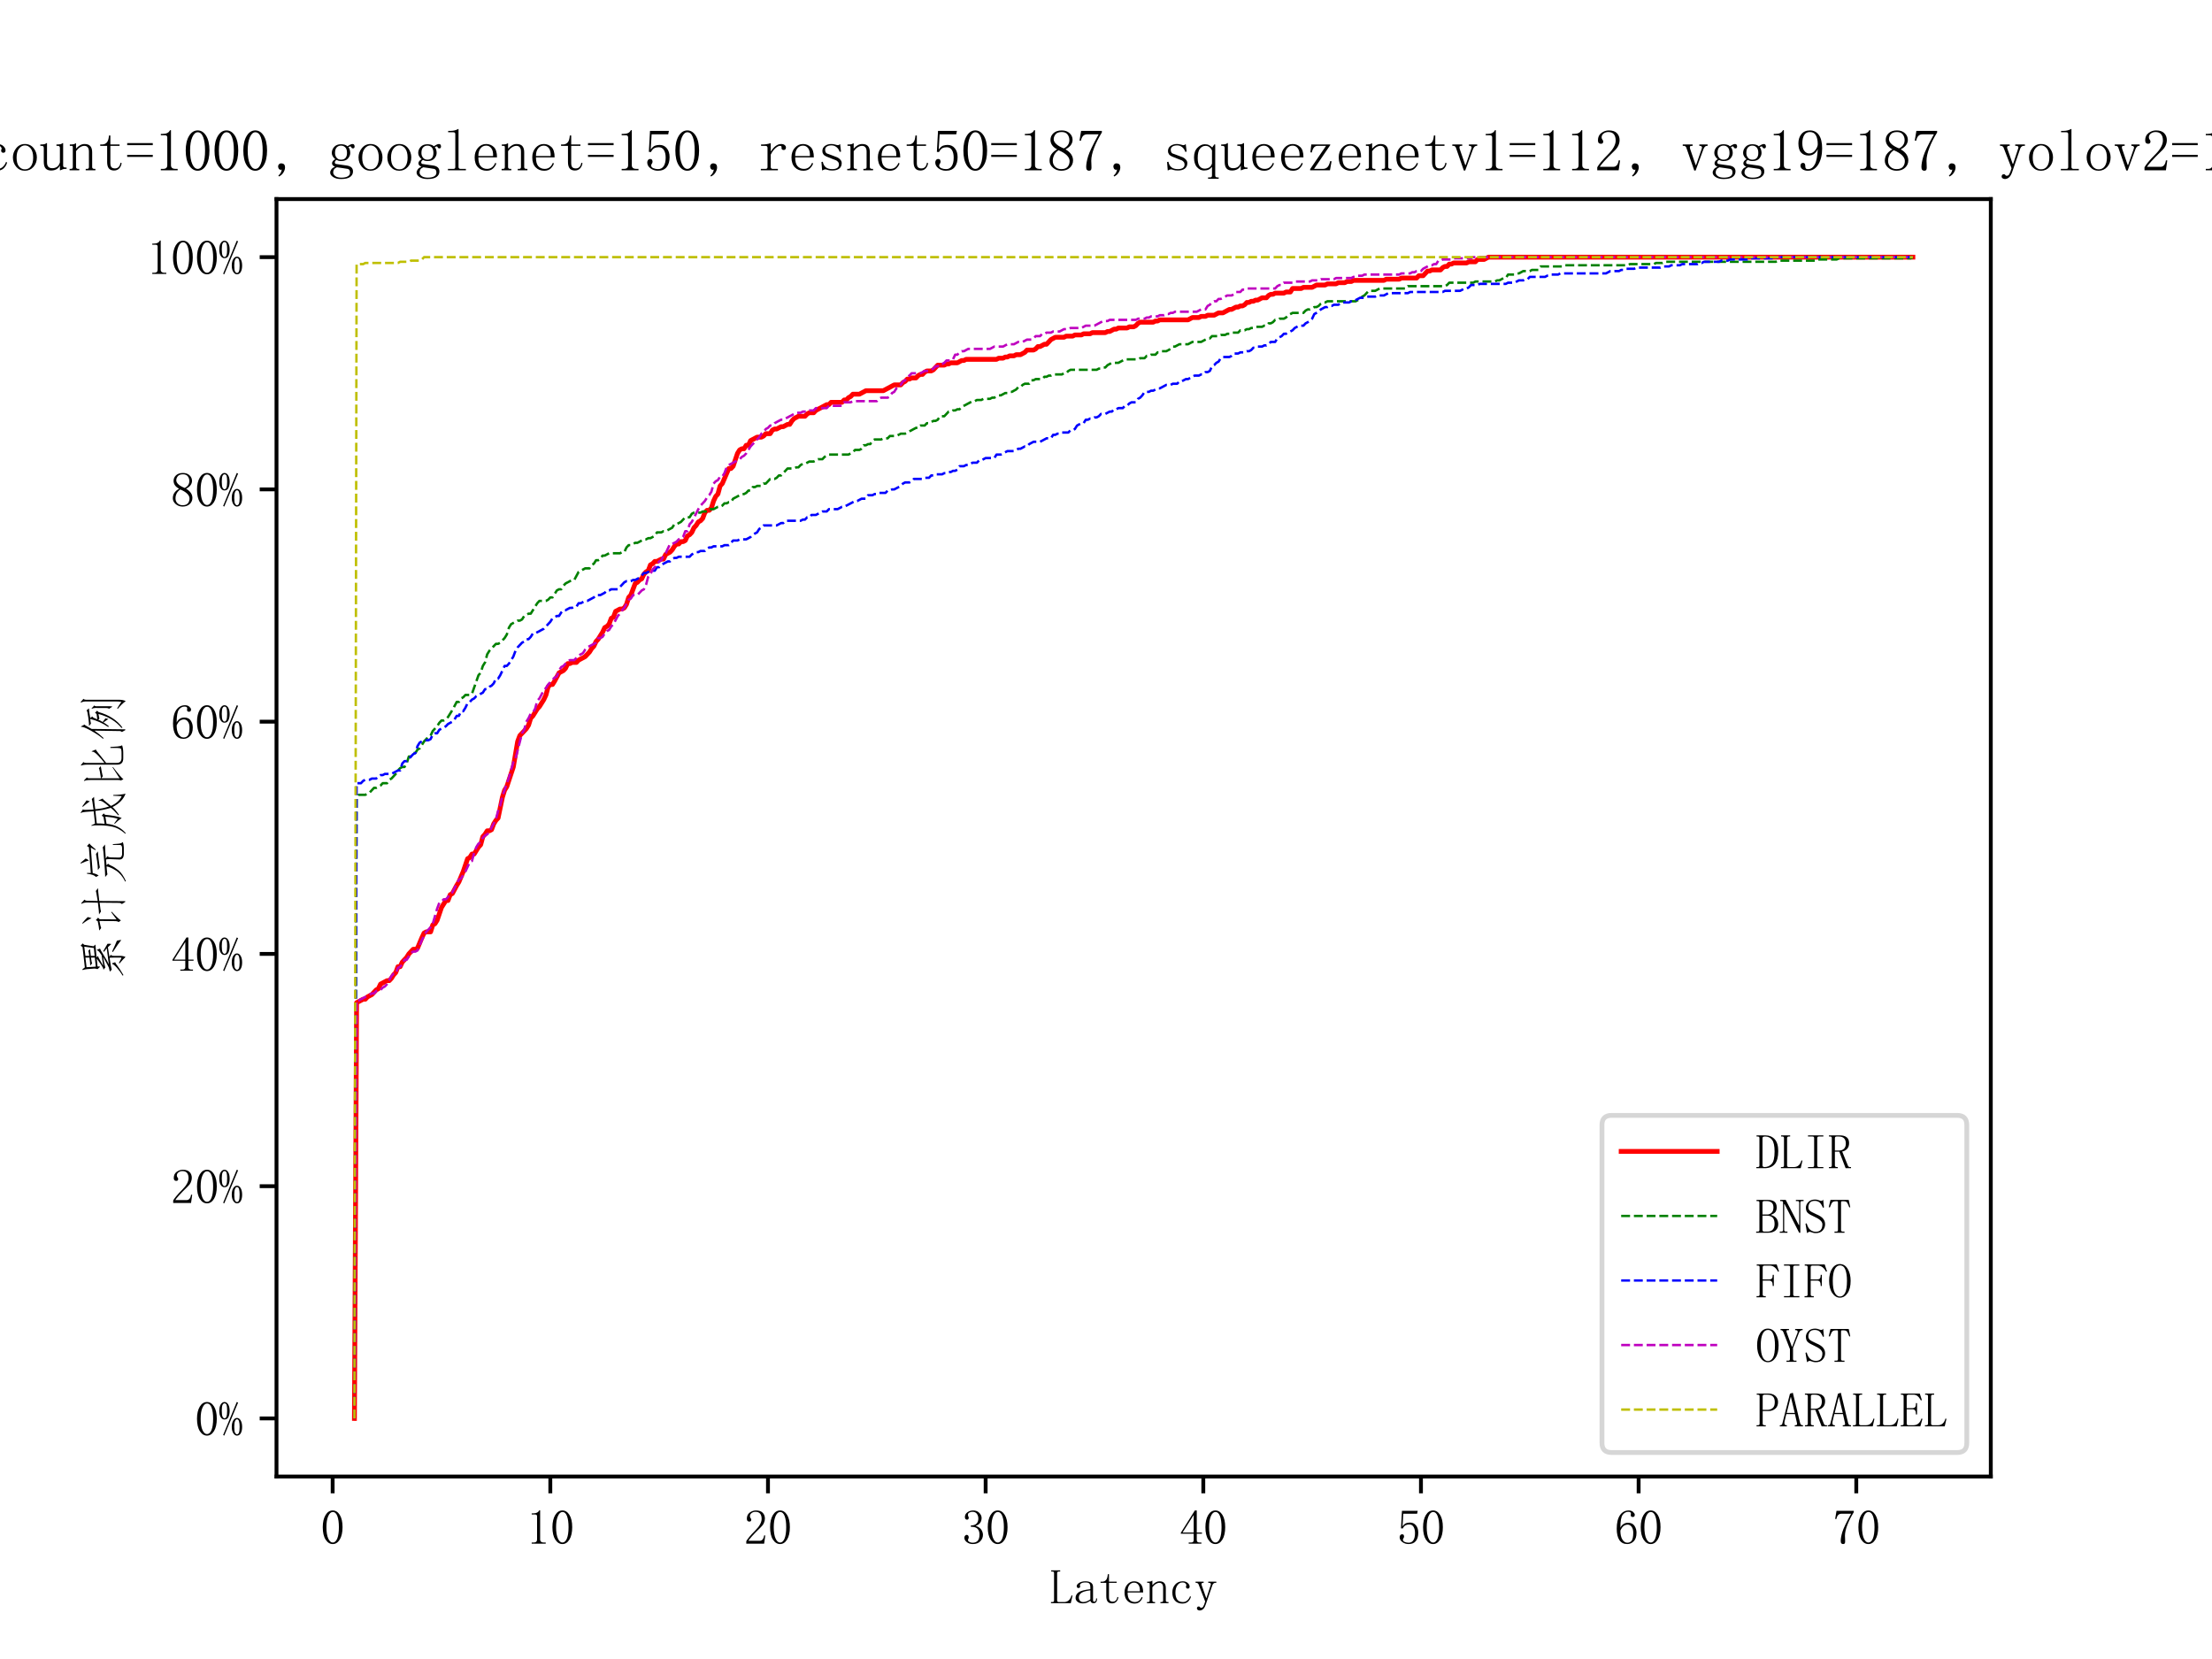 <?xml version="1.0" encoding="utf-8" standalone="no"?>
<!DOCTYPE svg PUBLIC "-//W3C//DTD SVG 1.1//EN"
  "http://www.w3.org/Graphics/SVG/1.1/DTD/svg11.dtd">
<svg xmlns:xlink="http://www.w3.org/1999/xlink" width="460.8pt" height="345.6pt" viewBox="0 0 460.8 345.6" xmlns="http://www.w3.org/2000/svg" version="1.1">
 <defs>
  <style type="text/css">*{stroke-linejoin: round; stroke-linecap: butt}</style>
 </defs>
 <g id="figure_1">
  <g id="patch_1">
   <path d="M 0 345.6 
L 460.8 345.6 
L 460.8 0 
L 0 0 
z
" style="fill: #ffffff"/>
  </g>
  <g id="axes_1">
   <g id="patch_2">
    <path d="M 57.6 307.584 
L 414.72 307.584 
L 414.72 41.472 
L 57.6 41.472 
z
" style="fill: #ffffff"/>
   </g>
   <g id="matplotlib.axis_1">
    <g id="xtick_1">
     <g id="line2d_1">
      <defs>
       <path id="md374bc4c65" d="M 0 0 
L 0 3.5 
" style="stroke: #000000; stroke-width: 0.8"/>
      </defs>
      <g>
       <use xlink:href="#md374bc4c65" x="69.298" y="307.584" style="stroke: #000000; stroke-width: 0.8"/>
      </g>
     </g>
     <g id="text_1">
      <!-- 0 -->
      <g transform="translate(66.798 321.576) scale(0.1 -0.1)">
       <defs>
        <path id="FangSong-30" d="M 1575 4125 
Q 1225 4125 987 3587 
Q 750 3050 750 2150 
Q 750 1200 987 675 
Q 1225 150 1575 150 
Q 1950 150 2162 675 
Q 2375 1200 2375 2150 
Q 2375 3050 2175 3587 
Q 1975 4125 1575 4125 
z
M 1575 -50 
Q 1025 -50 650 525 
Q 275 1100 275 2150 
Q 275 3125 637 3725 
Q 1000 4325 1575 4325 
Q 2125 4325 2487 3750 
Q 2850 3175 2850 2150 
Q 2850 1125 2487 537 
Q 2125 -50 1575 -50 
z
" transform="scale(0.016)"/>
       </defs>
       <use xlink:href="#FangSong-30"/>
      </g>
     </g>
    </g>
    <g id="xtick_2">
     <g id="line2d_2">
      <g>
       <use xlink:href="#md374bc4c65" x="114.641" y="307.584" style="stroke: #000000; stroke-width: 0.8"/>
      </g>
     </g>
     <g id="text_2">
      <!-- 10 -->
      <g transform="translate(109.641 321.576) scale(0.1 -0.1)">
       <defs>
        <path id="FangSong-31" d="M 1800 4350 
L 1800 550 
Q 1800 350 1925 250 
Q 2050 150 2275 150 
L 2525 150 
L 2525 0 
L 700 0 
L 700 150 
L 925 150 
Q 1175 150 1287 250 
Q 1400 350 1400 550 
L 1400 3575 
Q 1400 3675 1337 3737 
Q 1275 3800 1150 3800 
L 700 3800 
L 700 3950 
L 925 3950 
Q 1225 3950 1412 4050 
Q 1600 4150 1700 4350 
L 1800 4350 
z
" transform="scale(0.016)"/>
       </defs>
       <use xlink:href="#FangSong-31"/>
       <use xlink:href="#FangSong-30" x="50"/>
      </g>
     </g>
    </g>
    <g id="xtick_3">
     <g id="line2d_3">
      <g>
       <use xlink:href="#md374bc4c65" x="159.984" y="307.584" style="stroke: #000000; stroke-width: 0.8"/>
      </g>
     </g>
     <g id="text_3">
      <!-- 20 -->
      <g transform="translate(154.984 321.576) scale(0.1 -0.1)">
       <defs>
        <path id="FangSong-32" d="M 2300 3225 
Q 2300 3675 2100 3912 
Q 1900 4150 1500 4150 
Q 1200 4150 987 3987 
Q 775 3825 775 3575 
Q 775 3425 862 3325 
Q 950 3225 950 3125 
Q 950 3000 887 2937 
Q 825 2875 700 2875 
Q 550 2875 462 2962 
Q 375 3050 375 3250 
Q 375 3775 750 4050 
Q 1125 4325 1550 4325 
Q 2150 4325 2437 4025 
Q 2725 3725 2725 3275 
Q 2725 2975 2587 2675 
Q 2450 2375 2150 2100 
Q 1425 1400 1037 962 
Q 650 525 575 375 
L 2050 375 
Q 2275 375 2425 550 
Q 2575 725 2625 1075 
L 2775 1075 
L 2625 0 
L 300 0 
L 300 325 
Q 425 550 712 900 
Q 1000 1250 1475 1725 
Q 1900 2150 2100 2525 
Q 2300 2900 2300 3225 
z
" transform="scale(0.016)"/>
       </defs>
       <use xlink:href="#FangSong-32"/>
       <use xlink:href="#FangSong-30" x="50"/>
      </g>
     </g>
    </g>
    <g id="xtick_4">
     <g id="line2d_4">
      <g>
       <use xlink:href="#md374bc4c65" x="205.327" y="307.584" style="stroke: #000000; stroke-width: 0.8"/>
      </g>
     </g>
     <g id="text_4">
      <!-- 30 -->
      <g transform="translate(200.327 321.576) scale(0.1 -0.1)">
       <defs>
        <path id="FangSong-33" d="M 2775 1150 
Q 2775 675 2425 312 
Q 2075 -50 1450 -50 
Q 1000 -50 675 200 
Q 350 450 350 775 
Q 350 925 450 1037 
Q 550 1150 650 1150 
Q 800 1150 862 1037 
Q 925 925 925 850 
Q 925 725 875 637 
Q 825 550 825 475 
Q 825 325 1012 225 
Q 1200 125 1425 125 
Q 1875 125 2100 387 
Q 2325 650 2325 1200 
Q 2325 1650 2087 1925 
Q 1850 2200 1200 2200 
L 1200 2375 
Q 1700 2375 1937 2612 
Q 2175 2850 2175 3275 
Q 2175 3625 1987 3887 
Q 1800 4150 1400 4150 
Q 1225 4150 1025 4062 
Q 825 3975 825 3775 
Q 825 3575 875 3525 
Q 925 3475 925 3400 
Q 925 3275 875 3200 
Q 825 3125 700 3125 
Q 600 3125 512 3200 
Q 425 3275 425 3475 
Q 425 3850 750 4087 
Q 1075 4325 1500 4325 
Q 2000 4325 2300 4012 
Q 2600 3700 2600 3350 
Q 2600 2975 2412 2712 
Q 2225 2450 1825 2325 
Q 2375 2125 2575 1800 
Q 2775 1475 2775 1150 
z
" transform="scale(0.016)"/>
       </defs>
       <use xlink:href="#FangSong-33"/>
       <use xlink:href="#FangSong-30" x="50"/>
      </g>
     </g>
    </g>
    <g id="xtick_5">
     <g id="line2d_5">
      <g>
       <use xlink:href="#md374bc4c65" x="250.67" y="307.584" style="stroke: #000000; stroke-width: 0.8"/>
      </g>
     </g>
     <g id="text_5">
      <!-- 40 -->
      <g transform="translate(245.67 321.576) scale(0.1 -0.1)">
       <defs>
        <path id="FangSong-34" d="M 2275 475 
Q 2275 300 2375 225 
Q 2475 150 2650 150 
L 2875 150 
L 2875 0 
L 1225 0 
L 1225 150 
L 1500 150 
Q 1700 150 1787 225 
Q 1875 300 1875 475 
L 1875 1300 
L 200 1300 
L 200 1425 
L 2025 4325 
L 2275 4325 
L 2275 1450 
L 2950 1450 
L 2950 1300 
L 2275 1300 
L 2275 475 
z
M 1850 3700 
L 425 1450 
L 1875 1450 
L 1875 3700 
L 1850 3700 
z
" transform="scale(0.016)"/>
       </defs>
       <use xlink:href="#FangSong-34"/>
       <use xlink:href="#FangSong-30" x="50"/>
      </g>
     </g>
    </g>
    <g id="xtick_6">
     <g id="line2d_6">
      <g>
       <use xlink:href="#md374bc4c65" x="296.013" y="307.584" style="stroke: #000000; stroke-width: 0.8"/>
      </g>
     </g>
     <g id="text_6">
      <!-- 50 -->
      <g transform="translate(291.013 321.576) scale(0.1 -0.1)">
       <defs>
        <path id="FangSong-35" d="M 1700 2750 
Q 2175 2750 2475 2387 
Q 2775 2025 2775 1425 
Q 2775 750 2462 350 
Q 2150 -50 1500 -50 
Q 1050 -50 700 212 
Q 350 475 350 850 
Q 350 1000 437 1112 
Q 525 1225 675 1225 
Q 825 1225 875 1125 
Q 925 1025 925 950 
Q 925 800 850 712 
Q 775 625 775 525 
Q 775 325 1012 225 
Q 1250 125 1525 125 
Q 1925 125 2137 450 
Q 2350 775 2350 1375 
Q 2350 1875 2162 2187 
Q 1975 2500 1600 2500 
Q 1325 2500 1125 2400 
Q 925 2300 750 1975 
L 525 2000 
L 650 4275 
L 2700 4275 
L 2625 3900 
L 825 3900 
L 725 2250 
Q 975 2600 1212 2675 
Q 1450 2750 1700 2750 
z
" transform="scale(0.016)"/>
       </defs>
       <use xlink:href="#FangSong-35"/>
       <use xlink:href="#FangSong-30" x="50"/>
      </g>
     </g>
    </g>
    <g id="xtick_7">
     <g id="line2d_7">
      <g>
       <use xlink:href="#md374bc4c65" x="341.355" y="307.584" style="stroke: #000000; stroke-width: 0.8"/>
      </g>
     </g>
     <g id="text_7">
      <!-- 60 -->
      <g transform="translate(336.355 321.576) scale(0.1 -0.1)">
       <defs>
        <path id="FangSong-36" d="M 750 1700 
Q 750 950 1012 537 
Q 1275 125 1650 125 
Q 2025 125 2225 400 
Q 2425 675 2425 1425 
Q 2425 1925 2212 2200 
Q 2000 2475 1700 2475 
Q 1425 2475 1187 2312 
Q 950 2150 750 1700 
z
M 1725 2725 
Q 2325 2725 2587 2325 
Q 2850 1925 2850 1425 
Q 2850 675 2487 312 
Q 2125 -50 1650 -50 
Q 975 -50 625 462 
Q 275 975 275 1950 
Q 275 3100 700 3712 
Q 1125 4325 1850 4325 
Q 2200 4325 2412 4125 
Q 2625 3925 2625 3775 
Q 2625 3625 2562 3550 
Q 2500 3475 2350 3475 
Q 2225 3475 2162 3537 
Q 2100 3600 2100 3725 
Q 2100 3775 2112 3825 
Q 2125 3875 2125 3925 
Q 2125 4025 2050 4087 
Q 1975 4150 1775 4150 
Q 1350 4150 1050 3762 
Q 750 3375 750 2075 
Q 900 2400 1162 2562 
Q 1425 2725 1725 2725 
z
" transform="scale(0.016)"/>
       </defs>
       <use xlink:href="#FangSong-36"/>
       <use xlink:href="#FangSong-30" x="50"/>
      </g>
     </g>
    </g>
    <g id="xtick_8">
     <g id="line2d_8">
      <g>
       <use xlink:href="#md374bc4c65" x="386.698" y="307.584" style="stroke: #000000; stroke-width: 0.8"/>
      </g>
     </g>
     <g id="text_8">
      <!-- 70 -->
      <g transform="translate(381.698 321.576) scale(0.1 -0.1)">
       <defs>
        <path id="FangSong-37" d="M 2800 4100 
Q 2275 3250 1962 2437 
Q 1650 1625 1650 1025 
Q 1650 925 1662 737 
Q 1675 550 1675 300 
Q 1675 100 1612 25 
Q 1550 -50 1400 -50 
Q 1275 -50 1187 37 
Q 1100 125 1100 350 
Q 1100 825 1312 1525 
Q 1525 2225 2450 3900 
L 1200 3900 
Q 925 3900 762 3725 
Q 600 3550 525 3200 
L 375 3225 
L 550 4275 
L 2800 4275 
L 2800 4100 
z
" transform="scale(0.016)"/>
       </defs>
       <use xlink:href="#FangSong-37"/>
       <use xlink:href="#FangSong-30" x="50"/>
      </g>
     </g>
    </g>
    <g id="text_9">
     <!-- Latency -->
     <g transform="translate(218.66 333.975) scale(0.1 -0.1)">
      <defs>
       <path id="FangSong-4c" d="M 975 350 
Q 975 250 1037 200 
Q 1100 150 1200 150 
L 1875 150 
Q 2225 150 2475 362 
Q 2725 575 2850 1025 
L 2975 975 
L 2750 0 
L 175 0 
L 175 150 
L 350 150 
Q 475 150 525 200 
Q 575 250 575 350 
L 575 3925 
Q 575 4025 525 4075 
Q 475 4125 350 4125 
L 200 4125 
L 200 4275 
L 1375 4275 
L 1375 4125 
L 1200 4125 
Q 1100 4125 1037 4075 
Q 975 4025 975 3925 
L 975 350 
z
" transform="scale(0.016)"/>
       <path id="FangSong-61" d="M 1200 -25 
Q 750 -25 500 187 
Q 250 400 250 675 
Q 250 1125 637 1412 
Q 1025 1700 2175 1825 
L 2175 2125 
Q 2175 2375 2062 2537 
Q 1950 2700 1550 2700 
Q 1125 2700 950 2562 
Q 775 2425 825 2275 
Q 875 2175 825 2075 
Q 775 1975 625 1975 
Q 525 1975 462 2037 
Q 400 2100 400 2225 
Q 400 2450 725 2650 
Q 1050 2850 1525 2850 
Q 2025 2850 2275 2662 
Q 2525 2475 2525 2125 
L 2525 475 
Q 2525 275 2562 237 
Q 2600 200 2700 200 
Q 2825 200 2875 312 
Q 2925 425 2925 625 
L 3050 625 
Q 3050 275 2925 137 
Q 2800 0 2600 0 
Q 2425 0 2325 75 
Q 2225 150 2175 325 
Q 1925 150 1712 62 
Q 1500 -25 1200 -25 
z
M 675 750 
Q 675 525 812 337 
Q 950 150 1250 150 
Q 1475 150 1700 237 
Q 1925 325 2175 500 
L 2175 1675 
Q 1325 1575 1000 1337 
Q 675 1100 675 750 
z
" transform="scale(0.016)"/>
       <path id="FangSong-74" d="M 1475 800 
Q 1475 450 1600 325 
Q 1725 200 1975 200 
Q 2225 200 2375 362 
Q 2525 525 2575 825 
L 2700 775 
Q 2650 425 2437 200 
Q 2225 -25 1875 -25 
Q 1500 -25 1312 200 
Q 1125 425 1125 900 
L 1125 2650 
L 375 2650 
L 375 2800 
L 575 2800 
Q 875 2800 1062 2987 
Q 1250 3175 1300 3575 
L 1325 3775 
L 1475 3775 
L 1475 2800 
L 2475 2800 
L 2475 2650 
L 1475 2650 
L 1475 800 
z
" transform="scale(0.016)"/>
       <path id="FangSong-65" d="M 2375 1550 
Q 2400 2100 2187 2387 
Q 1975 2675 1625 2675 
Q 1250 2675 1012 2375 
Q 775 2075 775 1550 
L 2375 1550 
z
M 775 1400 
Q 775 725 1037 437 
Q 1300 150 1725 150 
Q 2050 150 2275 337 
Q 2500 525 2600 800 
L 2725 750 
Q 2650 475 2387 212 
Q 2125 -50 1675 -50 
Q 1100 -50 737 325 
Q 375 700 375 1400 
Q 375 2025 737 2437 
Q 1100 2850 1625 2850 
Q 2100 2850 2450 2525 
Q 2800 2200 2800 1400 
L 775 1400 
z
" transform="scale(0.016)"/>
       <path id="FangSong-6e" d="M 175 0 
L 175 150 
L 300 150 
Q 425 150 475 200 
Q 525 250 525 350 
L 525 2500 
Q 525 2575 500 2612 
Q 475 2650 400 2650 
L 200 2650 
L 200 2800 
L 375 2800 
Q 500 2800 612 2825 
Q 725 2850 825 2925 
L 875 2925 
L 875 2350 
Q 1100 2600 1325 2725 
Q 1550 2850 1800 2850 
Q 2225 2850 2425 2625 
Q 2625 2400 2625 1950 
L 2625 350 
Q 2625 250 2687 200 
Q 2750 150 2850 150 
L 2975 150 
L 2975 0 
L 1925 0 
L 1925 150 
L 2050 150 
Q 2175 150 2225 200 
Q 2275 250 2275 350 
L 2275 2025 
Q 2275 2325 2150 2487 
Q 2025 2650 1775 2650 
Q 1550 2650 1312 2500 
Q 1075 2350 875 2075 
L 875 350 
Q 875 250 937 200 
Q 1000 150 1100 150 
L 1225 150 
L 1225 0 
L 175 0 
z
" transform="scale(0.016)"/>
       <path id="FangSong-63" d="M 2125 2125 
Q 2125 2200 2137 2225 
Q 2150 2250 2175 2325 
Q 2200 2425 2075 2562 
Q 1950 2700 1650 2700 
Q 1275 2700 1012 2337 
Q 750 1975 750 1375 
Q 750 825 975 487 
Q 1200 150 1725 150 
Q 2075 150 2312 375 
Q 2550 600 2650 900 
L 2775 850 
Q 2675 475 2400 212 
Q 2125 -50 1650 -50 
Q 1050 -50 700 325 
Q 350 700 350 1400 
Q 350 2025 725 2437 
Q 1100 2850 1700 2850 
Q 2125 2850 2362 2625 
Q 2600 2400 2600 2175 
Q 2600 2025 2537 1962 
Q 2475 1900 2350 1900 
Q 2250 1900 2187 1962 
Q 2125 2025 2125 2125 
z
" transform="scale(0.016)"/>
       <path id="FangSong-79" d="M 1625 700 
L 1675 700 
L 2225 2375 
Q 2275 2500 2212 2575 
Q 2150 2650 2050 2650 
L 1900 2650 
L 1900 2800 
L 2950 2800 
L 2950 2650 
L 2800 2650 
Q 2700 2650 2600 2575 
Q 2500 2500 2450 2375 
L 1600 -100 
Q 1475 -500 1287 -712 
Q 1100 -925 800 -950 
Q 650 -950 537 -875 
Q 425 -800 425 -675 
Q 425 -575 487 -500 
Q 550 -425 675 -425 
Q 775 -425 837 -525 
Q 900 -625 1050 -587 
Q 1200 -550 1250 -425 
Q 1300 -350 1375 -162 
Q 1450 25 1500 225 
L 650 2425 
Q 625 2525 537 2587 
Q 450 2650 350 2650 
L 250 2650 
L 250 2800 
L 1300 2800 
L 1300 2650 
L 1200 2650 
Q 1100 2650 1050 2587 
Q 1000 2525 1025 2400 
L 1625 700 
z
" transform="scale(0.016)"/>
      </defs>
      <use xlink:href="#FangSong-4c"/>
      <use xlink:href="#FangSong-61" x="50"/>
      <use xlink:href="#FangSong-74" x="100"/>
      <use xlink:href="#FangSong-65" x="150"/>
      <use xlink:href="#FangSong-6e" x="200"/>
      <use xlink:href="#FangSong-63" x="250"/>
      <use xlink:href="#FangSong-79" x="300"/>
     </g>
    </g>
   </g>
   <g id="matplotlib.axis_2">
    <g id="ytick_1">
     <g id="line2d_9">
      <defs>
       <path id="ma3670a2bb2" d="M 0 0 
L -3.5 0 
" style="stroke: #000000; stroke-width: 0.8"/>
      </defs>
      <g>
       <use xlink:href="#ma3670a2bb2" x="57.6" y="295.488" style="stroke: #000000; stroke-width: 0.8"/>
      </g>
     </g>
     <g id="text_10">
      <!-- 0% -->
      <g transform="translate(40.6 298.984) scale(0.1 -0.1)">
       <defs>
        <path id="FangSong-25" d="M 725 4150 
Q 575 4150 475 3950 
Q 375 3750 375 3200 
Q 375 2575 487 2387 
Q 600 2200 725 2200 
Q 900 2200 987 2425 
Q 1075 2650 1075 3200 
Q 1075 3650 1012 3900 
Q 950 4150 725 4150 
z
M 1400 3175 
Q 1400 2725 1250 2387 
Q 1100 2050 725 2050 
Q 425 2050 237 2350 
Q 50 2650 50 3175 
Q 50 3725 250 4025 
Q 450 4325 725 4325 
Q 1025 4325 1212 4012 
Q 1400 3700 1400 3175 
z
M 2700 1100 
Q 2700 1525 2625 1800 
Q 2550 2075 2350 2075 
Q 2200 2075 2100 1837 
Q 2000 1600 2000 1100 
Q 2000 475 2112 300 
Q 2225 125 2350 125 
Q 2525 125 2612 337 
Q 2700 550 2700 1100 
z
M 3025 1075 
Q 3025 575 2850 262 
Q 2675 -50 2350 -50 
Q 2075 -50 1875 262 
Q 1675 575 1675 1075 
Q 1675 1625 1875 1937 
Q 2075 2250 2350 2250 
Q 2650 2250 2837 1925 
Q 3025 1600 3025 1075 
z
M 2500 4250 
L 700 -50 
L 550 25 
L 2325 4325 
L 2500 4250 
z
" transform="scale(0.016)"/>
       </defs>
       <use xlink:href="#FangSong-30"/>
       <use xlink:href="#FangSong-25" x="50"/>
      </g>
     </g>
    </g>
    <g id="ytick_2">
     <g id="line2d_10">
      <g>
       <use xlink:href="#ma3670a2bb2" x="57.6" y="247.104" style="stroke: #000000; stroke-width: 0.8"/>
      </g>
     </g>
     <g id="text_11">
      <!-- 20% -->
      <g transform="translate(35.6 250.6) scale(0.1 -0.1)">
       <use xlink:href="#FangSong-32"/>
       <use xlink:href="#FangSong-30" x="50"/>
       <use xlink:href="#FangSong-25" x="100"/>
      </g>
     </g>
    </g>
    <g id="ytick_3">
     <g id="line2d_11">
      <g>
       <use xlink:href="#ma3670a2bb2" x="57.6" y="198.72" style="stroke: #000000; stroke-width: 0.8"/>
      </g>
     </g>
     <g id="text_12">
      <!-- 40% -->
      <g transform="translate(35.6 202.216) scale(0.1 -0.1)">
       <use xlink:href="#FangSong-34"/>
       <use xlink:href="#FangSong-30" x="50"/>
       <use xlink:href="#FangSong-25" x="100"/>
      </g>
     </g>
    </g>
    <g id="ytick_4">
     <g id="line2d_12">
      <g>
       <use xlink:href="#ma3670a2bb2" x="57.6" y="150.336" style="stroke: #000000; stroke-width: 0.8"/>
      </g>
     </g>
     <g id="text_13">
      <!-- 60% -->
      <g transform="translate(35.6 153.832) scale(0.1 -0.1)">
       <use xlink:href="#FangSong-36"/>
       <use xlink:href="#FangSong-30" x="50"/>
       <use xlink:href="#FangSong-25" x="100"/>
      </g>
     </g>
    </g>
    <g id="ytick_5">
     <g id="line2d_13">
      <g>
       <use xlink:href="#ma3670a2bb2" x="57.6" y="101.952" style="stroke: #000000; stroke-width: 0.8"/>
      </g>
     </g>
     <g id="text_14">
      <!-- 80% -->
      <g transform="translate(35.6 105.448) scale(0.1 -0.1)">
       <defs>
        <path id="FangSong-38" d="M 600 1025 
Q 600 625 862 375 
Q 1125 125 1525 125 
Q 2000 125 2212 375 
Q 2425 625 2425 1000 
Q 2425 1325 2125 1625 
Q 1825 1925 1225 2175 
Q 925 1975 762 1675 
Q 600 1375 600 1025 
z
M 2800 1075 
Q 2800 600 2450 275 
Q 2100 -50 1525 -50 
Q 1000 -50 625 275 
Q 250 600 250 1025 
Q 250 1450 462 1750 
Q 675 2050 1075 2275 
Q 725 2450 537 2712 
Q 350 2975 350 3300 
Q 350 3725 675 4025 
Q 1000 4325 1575 4325 
Q 2100 4325 2425 4025 
Q 2750 3725 2750 3300 
Q 2750 3000 2562 2737 
Q 2375 2475 1975 2275 
Q 2400 2025 2600 1725 
Q 2800 1425 2800 1075 
z
M 2400 3275 
Q 2400 3625 2200 3887 
Q 2000 4150 1575 4150 
Q 1100 4150 900 3900 
Q 700 3650 700 3375 
Q 700 3100 987 2837 
Q 1275 2575 1800 2375 
Q 2100 2525 2250 2750 
Q 2400 2975 2400 3275 
z
" transform="scale(0.016)"/>
       </defs>
       <use xlink:href="#FangSong-38"/>
       <use xlink:href="#FangSong-30" x="50"/>
       <use xlink:href="#FangSong-25" x="100"/>
      </g>
     </g>
    </g>
    <g id="ytick_6">
     <g id="line2d_14">
      <g>
       <use xlink:href="#ma3670a2bb2" x="57.6" y="53.568" style="stroke: #000000; stroke-width: 0.8"/>
      </g>
     </g>
     <g id="text_15">
      <!-- 100% -->
      <g transform="translate(30.6 57.064) scale(0.1 -0.1)">
       <use xlink:href="#FangSong-31"/>
       <use xlink:href="#FangSong-30" x="50"/>
       <use xlink:href="#FangSong-30" x="100"/>
       <use xlink:href="#FangSong-25" x="150"/>
      </g>
     </g>
    </g>
    <g id="text_16">
     <!-- 累计完成比例 -->
     <g transform="translate(25.155 204.528) rotate(-90) scale(0.1 -0.1)">
      <defs>
       <path id="FangSong-7d2f" d="M 4525 4975 
L 4700 5225 
L 5000 4950 
L 4825 4775 
L 4625 3550 
L 4850 3300 
L 3175 3150 
L 3375 2975 
Q 3200 2925 2862 2725 
Q 2525 2525 2075 2275 
L 3475 2500 
Q 3750 2675 3900 2800 
Q 4050 2925 4100 3075 
L 4175 3100 
L 4325 2700 
Q 4200 2675 3500 2237 
Q 2800 1800 2275 1550 
L 4375 1825 
L 3900 2175 
L 4000 2275 
Q 4625 1900 4950 1725 
Q 4975 1475 4925 1225 
Q 4800 1375 4500 1675 
L 3250 1475 
L 3525 1300 
Q 3375 1200 3375 875 
L 3375 25 
Q 3375 -325 3225 -625 
Q 2975 -325 2400 150 
L 2450 250 
L 3050 -75 
Q 3150 -125 3150 0 
L 3150 925 
Q 3150 1300 3125 1450 
Q 1875 1275 1575 1175 
L 1325 1425 
L 1850 1550 
Q 2175 1700 3250 2300 
Q 2075 2100 1875 2000 
L 1575 2250 
L 1800 2300 
Q 2150 2475 3025 3125 
L 2000 3025 
Q 2000 2675 1950 2700 
Q 1900 2725 1650 3025 
Q 1725 3250 1725 3425 
L 1650 4400 
Q 1625 4675 1525 4950 
L 1625 5000 
L 1875 4675 
L 4525 4975 
z
M 3150 3375 
L 3150 3875 
Q 2525 3800 2400 3725 
L 2100 3975 
Q 2500 3975 3150 4075 
L 3150 4600 
L 1900 4450 
L 1975 3250 
L 3150 3375 
z
M 3375 4100 
Q 3950 4175 4025 4225 
L 4275 4000 
Q 3950 3975 3375 3900 
L 3375 3400 
L 4400 3500 
L 4575 4750 
L 3375 4600 
L 3375 4100 
z
M 5450 -75 
Q 4975 325 3875 1025 
L 3950 1125 
Q 4850 700 5350 500 
Q 5425 250 5450 -75 
z
M 800 -250 
Q 1350 75 1825 500 
Q 2300 925 2325 1125 
L 2400 1150 
L 2550 725 
Q 2425 700 2075 425 
Q 1725 150 875 -350 
L 800 -250 
z
" transform="scale(0.016)"/>
       <path id="FangSong-8ba1" d="M 4075 4200 
Q 4100 4825 3900 5100 
L 3975 5150 
L 4450 4725 
Q 4275 4600 4300 4200 
L 4275 3000 
Q 5525 3200 5575 3250 
L 5950 2950 
Q 5725 2975 4275 2800 
L 4250 -425 
Q 4250 -700 4150 -575 
L 3875 -150 
Q 4050 50 4025 300 
L 4050 2750 
Q 2975 2625 2900 2575 
L 2525 2825 
Q 2850 2825 4050 2975 
L 4075 4200 
z
M 1775 3250 
L 2100 2950 
L 1900 2750 
L 1875 550 
L 2825 1250 
L 2875 1175 
Q 1875 250 1750 -25 
L 1525 275 
Q 1625 375 1650 625 
L 1675 2775 
Q 900 2625 750 2550 
L 425 2800 
Q 850 2825 1650 3000 
L 1775 3250 
z
M 2025 3800 
Q 1825 4300 1325 4950 
L 1375 5025 
Q 1925 4575 2175 4300 
Q 2125 4000 2025 3800 
z
" transform="scale(0.016)"/>
       <path id="FangSong-5b8c" d="M 5375 2050 
Q 4925 2050 3550 1950 
L 3850 1750 
Q 3725 1600 3700 1375 
L 3675 275 
Q 3650 -125 4075 -175 
L 4925 -175 
Q 5300 -150 5312 62 
Q 5325 275 5325 1025 
L 5425 1025 
Q 5450 750 5475 337 
Q 5500 -75 5700 -275 
Q 5400 -375 5000 -400 
L 4075 -400 
Q 3425 -350 3425 150 
L 3475 1450 
Q 3475 1775 3425 1925 
L 2675 1850 
L 2875 1650 
Q 2750 1550 2600 1200 
Q 2450 850 2025 312 
Q 1600 -225 600 -675 
L 550 -575 
Q 1525 -100 1987 625 
Q 2450 1350 2525 1850 
Q 1550 1775 1500 1725 
L 1150 2025 
Q 1625 2025 3212 2150 
Q 4800 2275 5000 2350 
L 5375 2050 
z
M 1650 3650 
Q 1550 3125 1325 2875 
L 1150 3250 
Q 1450 3425 1575 4400 
L 1675 4400 
L 1675 3900 
L 5025 4150 
L 5175 4400 
L 5525 4075 
Q 5375 4050 4725 3250 
L 4650 3325 
L 4975 3900 
L 1650 3650 
z
M 4475 2975 
Q 4225 2975 3412 2875 
Q 2600 2775 2400 2725 
L 2050 2975 
Q 2575 2975 3200 3075 
Q 3825 3175 4150 3225 
L 4475 2975 
z
M 3550 4575 
Q 3475 4350 3300 4150 
Q 3225 4475 2900 5200 
L 2975 5250 
Q 3350 4825 3550 4575 
z
" transform="scale(0.016)"/>
       <path id="FangSong-6210" d="M 5575 975 
Q 5600 -150 5750 -625 
Q 4650 -225 4000 1075 
Q 3625 650 2975 225 
L 2925 325 
Q 3525 825 3900 1300 
Q 3600 2275 3500 3300 
L 1875 3125 
Q 1875 2625 1825 2100 
L 2725 2250 
L 2875 2475 
L 3175 2225 
L 3000 2050 
Q 2850 475 2575 -125 
Q 2225 400 1825 775 
L 1875 850 
L 2475 400 
Q 2650 875 2750 2000 
L 1825 1850 
Q 1675 250 600 -650 
L 525 -600 
Q 1250 250 1425 987 
Q 1600 1725 1625 2612 
Q 1650 3500 1550 3800 
L 1625 3825 
L 1850 3350 
L 3450 3525 
Q 3400 4150 3375 4562 
Q 3350 4975 3225 5200 
L 3275 5225 
L 3725 4900 
Q 3625 4925 3637 4575 
Q 3650 4225 3675 3550 
Q 4900 3700 5050 3775 
L 5325 3475 
Q 4775 3475 3725 3325 
Q 3775 2425 4075 1525 
Q 4500 2025 4687 2325 
Q 4875 2625 4800 2850 
L 4875 2875 
L 5125 2325 
Q 5075 2400 4850 2125 
Q 4625 1850 4150 1275 
Q 4625 225 5425 -125 
L 5475 975 
L 5575 975 
z
M 4100 5000 
Q 4525 4700 4875 4450 
Q 4825 4250 4750 4025 
Q 4400 4525 4025 4950 
L 4100 5000 
z
" transform="scale(0.016)"/>
       <path id="FangSong-6bd4" d="M 3500 2125 
Q 3925 2425 4487 2975 
Q 5050 3525 4950 3750 
L 5025 3775 
L 5250 3225 
Q 5175 3250 4875 3000 
Q 4575 2750 4287 2525 
Q 4000 2300 3500 1900 
L 3500 575 
Q 3475 -100 4150 -100 
L 4800 -100 
Q 5275 -100 5375 12 
Q 5475 125 5450 1350 
L 5575 1350 
Q 5600 825 5637 412 
Q 5675 0 5800 -175 
Q 5375 -325 4800 -325 
L 4150 -325 
Q 3225 -350 3275 550 
L 3275 4300 
Q 3275 4875 3150 5150 
L 3200 5200 
L 3625 4850 
Q 3475 4825 3500 4250 
L 3500 2125 
z
M 1500 2575 
Q 1900 2625 2337 2712 
Q 2775 2800 2800 2850 
L 3075 2600 
Q 2875 2575 2350 2475 
Q 1825 2375 1775 2325 
L 1500 2525 
L 1500 150 
L 2925 1075 
L 2975 1025 
Q 1550 -75 1375 -350 
L 1200 0 
Q 1275 75 1275 350 
L 1275 3925 
Q 1275 4475 1150 4750 
L 1200 4800 
L 1625 4400 
Q 1475 4375 1500 3925 
L 1500 2575 
z
" transform="scale(0.016)"/>
       <path id="FangSong-4f8b" d="M 3050 2000 
Q 3025 1800 2975 1600 
Q 2775 1900 2525 2250 
Q 2300 1875 2025 1550 
L 1925 1625 
Q 2675 2725 2975 3975 
Q 2475 3925 2375 3875 
L 2050 4125 
Q 2375 4125 3162 4225 
Q 3950 4325 4100 4450 
L 4350 4125 
Q 4050 4150 3100 3975 
L 3300 3700 
Q 3200 3675 3125 3525 
Q 3050 3375 2925 3050 
L 3625 3150 
L 3775 3350 
L 4050 3075 
L 3875 2900 
Q 3300 825 1850 -225 
L 1800 -100 
Q 3100 975 3625 2900 
Q 3150 2825 3025 2775 
L 2875 2925 
Q 2775 2675 2575 2350 
Q 2900 2125 3050 2000 
z
M 1275 -150 
Q 1425 25 1400 225 
L 1450 3425 
Q 1025 2800 475 2225 
L 400 2325 
Q 875 2850 1450 3887 
Q 2025 4925 1925 5150 
L 2000 5175 
L 2250 4700 
Q 2200 4725 2062 4475 
Q 1925 4225 1675 3800 
L 1625 -325 
Q 1650 -675 1525 -600 
L 1275 -150 
z
M 5475 250 
Q 5475 -300 5300 -650 
Q 4900 -100 4300 375 
L 4350 475 
L 5200 -75 
Q 5250 250 5250 575 
L 5250 4350 
Q 5275 4950 5100 5150 
L 5175 5225 
L 5600 4850 
Q 5450 4775 5475 4325 
L 5475 250 
z
M 4300 1525 
Q 4400 1650 4400 1900 
L 4400 3075 
Q 4425 3525 4300 3750 
L 4350 3800 
L 4725 3450 
Q 4600 3350 4625 3025 
L 4625 1375 
Q 4625 1050 4550 1125 
L 4300 1525 
z
" transform="scale(0.016)"/>
      </defs>
      <use xlink:href="#FangSong-7d2f"/>
      <use xlink:href="#FangSong-8ba1" x="100"/>
      <use xlink:href="#FangSong-5b8c" x="200"/>
      <use xlink:href="#FangSong-6210" x="300"/>
      <use xlink:href="#FangSong-6bd4" x="400"/>
      <use xlink:href="#FangSong-4f8b" x="500"/>
     </g>
    </g>
   </g>
   <g id="line2d_15">
    <path d="M 73.833 295.488 
L 74.286 208.881 
L 75.646 208.155 
L 76.1 208.155 
L 76.553 207.671 
L 77.46 207.187 
L 78.367 206.22 
L 78.82 205.978 
L 79.274 205.01 
L 80.634 204.284 
L 81.088 204.284 
L 81.541 203.8 
L 81.994 203.075 
L 82.448 202.591 
L 82.901 201.381 
L 83.355 201.381 
L 83.808 200.413 
L 84.715 199.446 
L 85.168 198.72 
L 86.075 197.752 
L 86.529 197.752 
L 86.982 197.51 
L 87.889 195.333 
L 88.342 194.365 
L 88.796 194.124 
L 89.703 194.124 
L 90.156 192.672 
L 90.61 192.43 
L 91.063 191.704 
L 91.97 189.043 
L 92.877 187.592 
L 93.33 187.592 
L 93.784 186.382 
L 94.237 186.14 
L 95.144 184.447 
L 95.597 183.721 
L 96.504 181.544 
L 97.411 178.883 
L 97.864 178.641 
L 98.318 177.915 
L 98.771 177.915 
L 99.678 176.463 
L 100.132 175.98 
L 100.585 174.286 
L 101.038 173.802 
L 101.492 173.076 
L 101.945 173.076 
L 102.399 172.835 
L 102.852 171.625 
L 103.306 170.899 
L 103.759 170.415 
L 104.666 166.061 
L 105.119 164.609 
L 105.573 163.884 
L 106.933 159.771 
L 107.84 154.449 
L 108.293 153.239 
L 109.654 151.788 
L 110.107 151.062 
L 110.56 149.61 
L 111.014 149.126 
L 111.921 147.675 
L 112.374 147.191 
L 113.281 145.74 
L 113.734 144.772 
L 114.188 143.078 
L 114.641 142.595 
L 115.095 142.595 
L 115.548 141.869 
L 116.455 140.175 
L 117.362 139.692 
L 117.815 139.208 
L 118.269 138.24 
L 118.722 138.24 
L 119.176 137.998 
L 120.082 137.998 
L 120.536 137.514 
L 121.896 136.788 
L 122.803 135.821 
L 123.256 135.095 
L 123.71 134.611 
L 124.163 133.644 
L 124.617 133.16 
L 125.524 131.708 
L 125.977 130.74 
L 126.43 130.499 
L 126.884 130.015 
L 127.337 128.805 
L 127.791 128.563 
L 128.244 127.354 
L 129.151 126.87 
L 129.604 126.87 
L 130.058 126.628 
L 130.511 125.902 
L 130.965 124.451 
L 131.418 123.967 
L 132.325 121.548 
L 132.778 121.306 
L 133.232 120.822 
L 133.685 120.58 
L 134.139 119.612 
L 134.592 119.128 
L 135.046 118.886 
L 135.499 117.677 
L 135.952 117.435 
L 136.406 116.951 
L 136.859 116.951 
L 137.766 116.467 
L 138.22 116.467 
L 138.673 115.5 
L 139.58 115.016 
L 140.033 114.532 
L 140.487 113.806 
L 140.94 113.322 
L 141.394 113.322 
L 141.847 112.838 
L 142.3 112.838 
L 142.754 112.596 
L 143.207 111.629 
L 143.661 111.387 
L 144.114 110.903 
L 144.568 109.935 
L 145.021 109.452 
L 145.474 108.726 
L 145.928 108.484 
L 146.381 108 
L 146.835 106.79 
L 147.288 106.307 
L 147.742 106.307 
L 148.195 105.823 
L 148.648 104.371 
L 149.102 103.404 
L 149.555 102.92 
L 150.009 101.226 
L 150.462 100.742 
L 151.822 97.597 
L 152.276 97.597 
L 152.729 97.114 
L 153.636 94.452 
L 154.09 93.727 
L 154.543 93.485 
L 154.996 93.485 
L 155.45 92.759 
L 155.903 92.759 
L 156.357 91.791 
L 157.717 91.066 
L 158.624 91.066 
L 159.077 90.824 
L 159.531 90.34 
L 160.438 90.34 
L 160.891 89.614 
L 161.344 89.372 
L 161.798 89.372 
L 162.705 88.888 
L 163.158 88.888 
L 164.065 88.404 
L 164.518 88.404 
L 164.972 87.679 
L 165.425 87.195 
L 166.332 86.711 
L 167.692 86.711 
L 168.146 86.227 
L 168.599 85.985 
L 169.506 85.985 
L 169.959 85.501 
L 172.227 84.292 
L 172.68 84.292 
L 173.133 83.808 
L 175.401 83.808 
L 175.854 83.324 
L 176.307 83.324 
L 176.761 82.84 
L 177.214 82.598 
L 177.668 82.115 
L 179.028 82.115 
L 180.388 81.389 
L 184.016 81.389 
L 186.283 80.179 
L 187.643 80.179 
L 188.097 79.695 
L 188.55 79.453 
L 189.003 78.97 
L 189.457 78.97 
L 189.91 78.728 
L 190.817 78.728 
L 191.271 78.244 
L 191.724 78.002 
L 192.177 78.002 
L 192.631 77.518 
L 193.084 77.276 
L 193.991 77.276 
L 194.445 77.034 
L 195.351 76.067 
L 196.712 76.067 
L 197.165 75.825 
L 197.619 75.825 
L 198.072 75.583 
L 199.432 75.583 
L 200.339 75.099 
L 200.793 75.099 
L 201.246 74.857 
L 207.594 74.857 
L 208.047 74.615 
L 208.954 74.615 
L 209.408 74.373 
L 209.861 74.373 
L 210.315 74.131 
L 211.221 74.131 
L 211.675 73.889 
L 212.582 73.889 
L 213.489 73.405 
L 213.942 72.922 
L 215.302 72.922 
L 215.756 72.68 
L 216.209 72.196 
L 216.663 72.196 
L 217.569 71.712 
L 218.023 71.712 
L 218.93 70.744 
L 219.837 70.26 
L 221.65 70.26 
L 222.104 70.019 
L 223.464 70.019 
L 223.917 69.777 
L 225.278 69.777 
L 225.731 69.535 
L 227.091 69.535 
L 227.545 69.293 
L 230.265 69.293 
L 230.719 69.051 
L 231.172 69.051 
L 232.079 68.567 
L 232.533 68.567 
L 232.986 68.325 
L 234.8 68.325 
L 235.253 68.083 
L 236.16 68.083 
L 236.613 67.841 
L 237.067 67.357 
L 237.52 67.116 
L 240.241 67.116 
L 240.694 66.874 
L 241.148 66.874 
L 241.601 66.632 
L 247.496 66.632 
L 248.403 66.148 
L 249.763 66.148 
L 250.216 65.906 
L 251.123 65.906 
L 251.577 65.664 
L 252.937 65.664 
L 253.844 65.18 
L 254.751 65.18 
L 256.111 64.454 
L 256.564 64.454 
L 257.471 63.971 
L 257.925 63.971 
L 258.378 63.729 
L 258.831 63.729 
L 259.285 63.487 
L 259.738 63.003 
L 260.192 63.003 
L 260.645 62.761 
L 261.099 62.761 
L 261.552 62.519 
L 262.005 62.519 
L 262.912 62.035 
L 263.819 62.035 
L 264.273 61.551 
L 264.726 61.309 
L 265.179 61.309 
L 265.633 61.068 
L 267.447 61.068 
L 267.9 60.826 
L 268.807 60.826 
L 269.26 60.1 
L 271.074 60.1 
L 271.527 59.858 
L 273.341 59.858 
L 274.248 59.374 
L 276.062 59.374 
L 276.515 59.132 
L 278.329 59.132 
L 278.782 58.89 
L 280.143 58.89 
L 280.596 58.648 
L 281.503 58.648 
L 281.956 58.406 
L 288.304 58.406 
L 288.758 58.164 
L 291.478 58.164 
L 291.932 57.923 
L 295.106 57.923 
L 295.559 57.439 
L 296.466 57.439 
L 297.373 56.471 
L 297.826 56.471 
L 298.28 56.229 
L 300.093 56.229 
L 300.547 55.745 
L 301 55.503 
L 301.454 55.503 
L 301.907 55.02 
L 302.361 55.02 
L 302.814 54.778 
L 305.535 54.778 
L 305.988 54.536 
L 307.348 54.536 
L 307.802 54.052 
L 309.162 54.052 
L 310.069 53.568 
L 398.487 53.568 
L 398.487 53.568 
" clip-path="url(#pe7fdc4405f)" style="fill: none; stroke: #ff0000; stroke-linecap: square"/>
   </g>
   <g id="line2d_16">
    <path d="M 73.833 295.488 
L 74.286 166.303 
L 74.74 165.577 
L 76.1 165.577 
L 77.007 165.093 
L 77.914 164.125 
L 78.367 164.125 
L 79.274 163.642 
L 79.727 163.158 
L 80.634 163.158 
L 81.088 162.432 
L 81.541 162.19 
L 82.448 161.222 
L 82.901 160.497 
L 83.355 160.013 
L 83.808 159.771 
L 84.262 159.771 
L 84.715 159.045 
L 85.168 157.594 
L 85.622 157.594 
L 86.075 156.868 
L 86.529 156.868 
L 86.982 156.142 
L 87.436 155.9 
L 88.342 154.449 
L 89.249 153.481 
L 89.703 153.239 
L 90.156 152.271 
L 91.063 151.304 
L 91.516 150.578 
L 91.97 150.094 
L 92.423 150.094 
L 92.877 149.852 
L 93.33 149.368 
L 94.237 147.917 
L 95.144 146.223 
L 95.597 146.223 
L 96.051 145.498 
L 96.504 145.256 
L 96.958 144.772 
L 97.864 144.772 
L 98.318 144.53 
L 99.678 140.659 
L 100.132 140.175 
L 100.585 138.724 
L 101.038 137.998 
L 101.492 136.305 
L 101.945 135.579 
L 103.306 134.127 
L 103.759 134.127 
L 104.212 133.885 
L 105.119 132.918 
L 105.573 132.192 
L 106.026 130.74 
L 106.48 130.015 
L 107.84 129.289 
L 108.293 129.289 
L 108.747 129.047 
L 109.2 128.321 
L 110.107 127.837 
L 110.56 127.837 
L 111.921 125.66 
L 112.374 125.176 
L 113.734 125.176 
L 114.188 124.934 
L 114.641 124.451 
L 115.095 124.451 
L 116.002 122.999 
L 116.455 122.757 
L 116.908 122.757 
L 117.362 122.031 
L 117.815 121.548 
L 119.176 120.822 
L 119.629 120.822 
L 120.536 119.128 
L 121.896 118.403 
L 122.803 118.403 
L 123.256 117.677 
L 123.71 117.435 
L 124.163 116.709 
L 124.617 116.709 
L 125.07 116.467 
L 125.524 115.741 
L 125.977 115.741 
L 126.884 115.258 
L 129.151 115.258 
L 129.604 115.016 
L 130.058 115.016 
L 130.511 114.048 
L 130.965 113.564 
L 131.418 113.564 
L 132.325 113.08 
L 132.778 113.08 
L 134.139 112.355 
L 134.592 112.355 
L 135.046 112.113 
L 135.499 112.113 
L 136.406 111.629 
L 136.859 110.903 
L 137.766 110.903 
L 138.22 110.661 
L 138.673 110.661 
L 140.033 109.935 
L 140.487 109.21 
L 140.94 109.21 
L 141.847 108.726 
L 142.754 107.758 
L 143.661 107.758 
L 144.114 107.032 
L 144.568 106.79 
L 145.928 106.79 
L 146.381 106.548 
L 147.288 106.548 
L 147.742 106.065 
L 148.648 106.065 
L 149.555 105.581 
L 150.009 105.581 
L 150.462 105.339 
L 150.916 104.855 
L 151.369 104.855 
L 151.822 104.613 
L 152.276 104.613 
L 152.729 103.887 
L 154.543 102.92 
L 154.996 102.92 
L 155.45 102.678 
L 155.903 102.194 
L 156.357 102.194 
L 156.81 101.468 
L 157.264 101.468 
L 157.717 101.226 
L 158.624 101.226 
L 159.077 100.742 
L 159.531 100.742 
L 160.438 99.775 
L 161.344 99.775 
L 161.798 99.533 
L 162.251 99.049 
L 162.705 99.049 
L 164.065 97.597 
L 165.425 97.597 
L 165.879 97.356 
L 166.332 97.356 
L 166.785 96.872 
L 167.239 96.63 
L 167.692 96.63 
L 168.599 96.146 
L 169.506 96.146 
L 170.413 95.662 
L 171.32 95.662 
L 171.773 95.178 
L 172.68 94.694 
L 176.761 94.694 
L 177.668 94.211 
L 178.121 93.727 
L 179.028 93.727 
L 179.481 93.485 
L 179.935 92.759 
L 180.388 92.759 
L 180.842 92.517 
L 181.295 92.517 
L 181.749 91.791 
L 182.202 91.549 
L 183.562 91.549 
L 184.016 91.308 
L 184.923 91.308 
L 185.376 90.824 
L 186.736 90.824 
L 187.643 90.34 
L 188.55 90.34 
L 190.817 89.13 
L 191.271 89.13 
L 191.724 88.646 
L 192.631 88.646 
L 193.084 88.163 
L 193.538 88.163 
L 194.445 87.679 
L 194.898 87.679 
L 195.351 87.437 
L 195.805 86.711 
L 196.712 86.711 
L 197.619 85.743 
L 198.072 85.743 
L 198.525 85.501 
L 198.979 85.501 
L 199.432 85.26 
L 199.886 85.26 
L 200.339 84.776 
L 202.606 83.566 
L 203.06 83.566 
L 203.513 83.324 
L 204.42 83.324 
L 204.873 83.082 
L 206.234 83.082 
L 206.687 82.84 
L 207.141 82.84 
L 208.047 82.356 
L 208.501 82.356 
L 209.408 81.873 
L 209.861 81.873 
L 210.315 81.631 
L 210.768 81.631 
L 211.675 81.147 
L 212.128 80.663 
L 212.582 80.663 
L 213.035 80.179 
L 213.489 79.937 
L 214.395 79.937 
L 214.849 79.212 
L 215.302 79.212 
L 215.756 78.97 
L 217.116 78.97 
L 217.569 78.486 
L 218.023 78.486 
L 218.476 78.244 
L 218.93 78.244 
L 219.383 78.002 
L 221.197 78.002 
L 221.65 77.76 
L 222.104 77.76 
L 222.557 77.276 
L 223.011 77.034 
L 228.452 77.034 
L 228.905 76.792 
L 229.359 76.792 
L 229.812 76.55 
L 230.265 76.55 
L 230.719 76.067 
L 231.626 75.583 
L 232.986 75.583 
L 234.346 74.857 
L 237.067 74.857 
L 237.52 74.615 
L 238.427 74.615 
L 238.881 74.131 
L 239.334 74.131 
L 239.787 73.889 
L 240.694 73.889 
L 241.148 73.405 
L 241.601 73.405 
L 242.055 73.164 
L 242.961 73.164 
L 243.868 72.68 
L 244.322 72.196 
L 244.775 72.196 
L 245.682 71.712 
L 247.496 71.712 
L 248.403 71.228 
L 250.216 71.228 
L 251.577 70.502 
L 252.03 70.502 
L 252.483 70.019 
L 253.844 70.019 
L 254.297 69.777 
L 255.204 69.777 
L 255.657 69.535 
L 256.111 69.535 
L 256.564 69.293 
L 257.925 69.293 
L 258.378 68.809 
L 259.285 68.809 
L 259.738 68.567 
L 260.192 68.567 
L 260.645 68.325 
L 261.099 68.325 
L 261.552 68.083 
L 262.912 68.083 
L 263.366 67.841 
L 263.819 67.841 
L 264.273 67.357 
L 264.726 67.357 
L 265.179 67.116 
L 265.633 66.632 
L 266.086 66.632 
L 266.54 66.39 
L 267.447 66.39 
L 267.9 66.148 
L 268.353 65.664 
L 269.26 65.18 
L 271.527 65.18 
L 271.981 64.696 
L 272.434 64.454 
L 272.888 64.454 
L 273.795 63.971 
L 274.248 63.971 
L 274.701 63.729 
L 275.155 63.245 
L 275.608 63.003 
L 276.062 63.003 
L 276.515 62.761 
L 282.41 62.761 
L 283.317 62.277 
L 283.77 61.793 
L 284.223 61.551 
L 285.13 60.584 
L 286.491 60.584 
L 287.397 60.1 
L 292.839 60.1 
L 293.292 59.616 
L 301 59.616 
L 301.454 59.374 
L 301.907 58.89 
L 306.895 58.89 
L 307.348 58.648 
L 311.429 58.648 
L 311.882 58.406 
L 312.336 58.406 
L 313.243 57.923 
L 313.696 57.923 
L 314.15 57.197 
L 315.51 57.197 
L 315.963 56.955 
L 316.417 56.955 
L 317.324 56.471 
L 318.684 56.471 
L 319.137 56.229 
L 320.498 56.229 
L 320.951 55.503 
L 325.485 55.503 
L 325.939 55.261 
L 339.088 55.261 
L 339.542 55.02 
L 344.529 55.02 
L 344.983 54.778 
L 346.343 54.778 
L 346.796 54.536 
L 369.921 54.536 
L 370.375 54.294 
L 378.083 54.294 
L 378.536 54.052 
L 382.617 54.052 
L 383.071 53.81 
L 398.034 53.81 
L 398.487 53.568 
L 398.487 53.568 
" clip-path="url(#pe7fdc4405f)" style="fill: none; stroke-dasharray: 1.85,0.8; stroke-dashoffset: 0; stroke: #008000; stroke-width: 0.5"/>
   </g>
   <g id="line2d_17">
    <path d="M 73.833 295.488 
L 74.286 163.158 
L 75.193 163.158 
L 75.646 162.674 
L 76.1 162.432 
L 77.007 162.432 
L 77.46 162.19 
L 78.367 162.19 
L 78.82 161.706 
L 79.274 161.464 
L 79.727 161.464 
L 80.181 161.222 
L 81.541 161.222 
L 82.901 160.497 
L 83.355 160.497 
L 83.808 159.045 
L 84.262 158.561 
L 84.715 158.561 
L 86.075 157.11 
L 86.529 156.868 
L 86.982 155.416 
L 87.436 154.691 
L 87.889 154.449 
L 88.342 154.449 
L 88.796 154.207 
L 89.249 154.207 
L 89.703 153.965 
L 90.156 152.997 
L 90.61 152.755 
L 91.063 152.755 
L 91.516 152.029 
L 92.877 151.304 
L 93.33 150.82 
L 94.237 150.336 
L 94.69 149.852 
L 95.144 149.126 
L 95.597 149.126 
L 96.051 148.159 
L 96.504 148.159 
L 96.958 147.433 
L 97.411 146.465 
L 97.864 146.223 
L 98.318 145.74 
L 98.771 145.498 
L 99.225 145.014 
L 100.585 144.288 
L 101.038 143.562 
L 101.492 143.562 
L 101.945 143.078 
L 102.399 142.836 
L 102.852 142.353 
L 103.306 141.385 
L 103.759 141.385 
L 104.212 140.659 
L 105.119 138.724 
L 105.573 138.724 
L 106.026 138.24 
L 106.933 136.788 
L 107.386 135.579 
L 107.84 134.853 
L 108.747 133.885 
L 109.2 133.644 
L 109.654 133.16 
L 110.107 133.16 
L 110.56 132.676 
L 111.014 131.95 
L 111.467 131.95 
L 113.281 130.982 
L 114.641 129.531 
L 115.095 128.805 
L 116.002 128.321 
L 116.455 128.321 
L 116.908 127.596 
L 117.362 127.112 
L 117.815 127.112 
L 118.722 126.628 
L 119.176 126.628 
L 119.629 126.386 
L 120.082 126.386 
L 120.536 125.66 
L 120.989 125.66 
L 121.896 125.176 
L 122.35 125.176 
L 123.71 124.451 
L 124.163 123.967 
L 125.07 123.967 
L 125.977 123.483 
L 126.43 122.999 
L 126.884 122.999 
L 127.337 122.757 
L 128.698 122.757 
L 130.058 121.306 
L 130.511 121.064 
L 131.418 121.064 
L 131.872 120.822 
L 132.325 120.822 
L 133.232 120.338 
L 134.139 119.37 
L 134.592 119.37 
L 135.046 119.128 
L 135.499 119.128 
L 135.952 118.886 
L 136.406 118.886 
L 136.859 118.161 
L 137.313 118.161 
L 137.766 117.677 
L 139.126 116.951 
L 139.58 116.951 
L 140.033 116.467 
L 140.487 116.225 
L 140.94 116.225 
L 141.394 115.983 
L 143.661 115.983 
L 144.114 115.5 
L 145.021 115.016 
L 145.474 115.016 
L 145.928 114.774 
L 146.835 114.774 
L 147.288 114.29 
L 147.742 114.048 
L 148.195 114.048 
L 148.648 113.806 
L 150.462 113.806 
L 150.916 113.564 
L 151.822 113.564 
L 152.729 112.596 
L 153.636 112.596 
L 154.09 112.355 
L 155.45 112.355 
L 156.357 111.871 
L 156.81 111.387 
L 157.717 110.903 
L 158.17 110.177 
L 158.624 109.935 
L 159.077 109.452 
L 161.798 109.452 
L 162.705 108.968 
L 163.158 108.968 
L 163.611 108.484 
L 166.785 108.484 
L 167.239 108.242 
L 167.692 108.242 
L 168.146 107.758 
L 168.599 107.758 
L 169.053 107.274 
L 169.959 107.274 
L 171.32 106.548 
L 172.227 106.548 
L 172.68 106.065 
L 174.494 106.065 
L 175.401 105.581 
L 175.854 105.581 
L 178.121 104.371 
L 178.575 104.371 
L 179.481 103.887 
L 180.388 103.887 
L 180.842 103.162 
L 181.749 103.162 
L 182.202 102.92 
L 182.655 102.92 
L 183.109 102.678 
L 184.469 102.678 
L 184.923 102.194 
L 185.376 102.194 
L 185.829 101.952 
L 186.283 101.952 
L 187.643 101.226 
L 188.097 100.742 
L 188.55 100.5 
L 189.457 100.5 
L 189.91 100.259 
L 190.364 99.775 
L 192.177 99.775 
L 192.631 99.533 
L 193.538 99.533 
L 193.991 99.049 
L 194.445 99.049 
L 194.898 98.807 
L 196.258 98.807 
L 196.712 98.565 
L 197.165 98.565 
L 197.619 98.323 
L 198.072 98.323 
L 198.525 98.081 
L 198.979 98.081 
L 199.432 97.839 
L 199.886 97.114 
L 200.793 97.114 
L 201.246 96.872 
L 201.699 96.872 
L 202.606 96.388 
L 203.513 96.388 
L 203.967 95.904 
L 204.42 95.904 
L 205.327 95.42 
L 207.141 95.42 
L 207.594 94.694 
L 208.501 94.694 
L 209.861 93.969 
L 211.221 93.969 
L 212.128 93.485 
L 212.582 93.485 
L 213.489 93.001 
L 213.942 93.001 
L 214.395 92.517 
L 215.302 92.033 
L 216.663 92.033 
L 218.023 91.308 
L 218.93 91.308 
L 219.383 90.582 
L 219.837 90.582 
L 220.29 90.34 
L 220.743 90.34 
L 221.197 90.098 
L 222.557 90.098 
L 223.011 89.614 
L 223.464 89.614 
L 223.917 89.372 
L 224.371 88.646 
L 225.278 88.163 
L 225.731 88.163 
L 226.185 87.437 
L 226.638 87.437 
L 227.091 87.195 
L 227.545 87.195 
L 227.998 86.953 
L 228.452 86.953 
L 228.905 86.711 
L 229.359 86.227 
L 230.265 86.227 
L 231.172 85.743 
L 231.626 85.743 
L 232.079 85.26 
L 232.533 85.26 
L 232.986 85.018 
L 233.893 85.018 
L 234.346 84.534 
L 234.8 84.534 
L 235.253 84.05 
L 235.707 83.808 
L 236.613 83.808 
L 237.067 83.082 
L 237.52 82.84 
L 237.974 82.356 
L 238.427 81.631 
L 239.334 81.631 
L 239.787 81.389 
L 240.241 81.389 
L 241.148 80.905 
L 241.601 80.905 
L 242.961 80.179 
L 243.868 80.179 
L 244.322 79.937 
L 245.229 79.937 
L 245.682 79.453 
L 246.135 79.453 
L 247.042 78.97 
L 247.496 78.97 
L 248.856 78.244 
L 249.763 78.244 
L 250.216 78.002 
L 250.67 78.002 
L 251.123 77.518 
L 251.577 77.518 
L 252.03 77.276 
L 252.483 76.308 
L 252.937 76.067 
L 253.39 75.583 
L 253.844 75.341 
L 254.297 74.615 
L 254.751 74.373 
L 256.111 74.373 
L 256.564 74.131 
L 257.018 73.647 
L 257.925 73.647 
L 258.378 73.405 
L 259.285 73.405 
L 259.738 73.164 
L 260.192 73.164 
L 260.645 72.922 
L 261.099 72.438 
L 261.552 72.438 
L 262.005 72.196 
L 262.912 72.196 
L 263.366 71.954 
L 263.819 71.954 
L 264.273 71.712 
L 264.726 71.228 
L 265.633 71.228 
L 266.086 70.502 
L 266.993 70.019 
L 267.447 69.535 
L 267.9 69.535 
L 269.26 68.809 
L 269.714 68.325 
L 270.621 67.841 
L 271.527 67.841 
L 271.981 67.357 
L 272.888 66.874 
L 273.341 66.39 
L 273.795 65.422 
L 274.701 64.938 
L 275.155 64.454 
L 276.062 63.971 
L 276.515 63.971 
L 276.969 63.729 
L 277.422 63.729 
L 277.875 63.487 
L 278.782 63.487 
L 279.689 63.003 
L 281.049 63.003 
L 281.503 62.761 
L 281.956 62.761 
L 283.317 62.035 
L 284.223 62.035 
L 284.677 61.793 
L 286.491 61.793 
L 286.944 61.551 
L 288.304 61.551 
L 289.211 61.068 
L 293.292 61.068 
L 293.745 60.826 
L 300.547 60.826 
L 301 60.584 
L 304.174 60.584 
L 305.081 60.1 
L 305.535 60.1 
L 305.988 59.858 
L 306.441 59.374 
L 307.802 59.374 
L 308.255 59.132 
L 313.696 59.132 
L 314.15 58.89 
L 315.51 58.89 
L 316.417 58.406 
L 317.324 58.406 
L 317.777 58.164 
L 318.23 58.164 
L 318.684 57.681 
L 321.858 57.681 
L 322.311 57.439 
L 322.765 57.439 
L 323.218 57.197 
L 324.578 57.197 
L 325.032 56.955 
L 334.554 56.955 
L 335.461 56.471 
L 337.274 56.471 
L 337.728 56.229 
L 338.181 56.229 
L 338.635 55.987 
L 340.448 55.987 
L 340.902 55.745 
L 345.89 55.745 
L 346.343 55.503 
L 347.703 55.503 
L 348.157 55.261 
L 349.97 55.261 
L 350.424 55.02 
L 353.598 55.02 
L 354.051 54.778 
L 354.505 54.778 
L 354.958 54.536 
L 358.132 54.536 
L 358.586 54.294 
L 359.946 54.294 
L 360.399 54.052 
L 364.027 54.052 
L 364.48 53.81 
L 369.921 53.81 
L 370.375 53.568 
L 398.487 53.568 
L 398.487 53.568 
" clip-path="url(#pe7fdc4405f)" style="fill: none; stroke-dasharray: 1.85,0.8; stroke-dashoffset: 0; stroke: #0000ff; stroke-width: 0.5"/>
   </g>
   <g id="line2d_18">
    <path d="M 73.833 295.488 
L 74.286 208.397 
L 74.74 208.397 
L 77.46 206.945 
L 77.914 206.945 
L 78.367 206.461 
L 78.82 206.22 
L 79.274 206.22 
L 79.727 205.736 
L 80.181 205.494 
L 80.634 205.01 
L 81.541 203.316 
L 81.994 202.833 
L 82.448 202.833 
L 82.901 201.623 
L 83.355 201.381 
L 83.808 200.897 
L 84.262 199.93 
L 84.715 199.93 
L 85.622 198.478 
L 86.075 198.236 
L 86.529 198.236 
L 86.982 197.994 
L 87.889 195.817 
L 88.796 194.124 
L 89.703 193.156 
L 90.156 192.43 
L 91.063 189.285 
L 91.516 188.076 
L 91.97 187.834 
L 92.423 187.35 
L 92.877 187.35 
L 93.33 186.866 
L 93.784 186.14 
L 94.237 185.898 
L 95.597 183.237 
L 96.051 182.995 
L 96.958 181.544 
L 97.864 179.608 
L 98.318 179.366 
L 98.771 177.673 
L 99.225 176.463 
L 99.678 175.738 
L 100.132 175.496 
L 100.585 174.528 
L 101.038 174.044 
L 101.492 173.802 
L 101.945 173.318 
L 103.306 170.657 
L 103.759 168.964 
L 104.212 167.754 
L 104.666 165.819 
L 106.026 161.948 
L 106.933 158.803 
L 107.386 158.077 
L 108.747 152.755 
L 109.2 152.029 
L 109.654 150.336 
L 110.107 149.61 
L 110.56 148.643 
L 111.014 148.401 
L 111.467 147.675 
L 111.921 145.981 
L 112.374 145.498 
L 113.281 143.804 
L 113.734 143.32 
L 114.188 142.595 
L 115.548 141.143 
L 116.002 140.901 
L 116.455 139.692 
L 116.908 138.966 
L 117.362 138.724 
L 118.269 137.756 
L 118.722 137.514 
L 119.629 137.514 
L 120.536 136.547 
L 121.443 136.063 
L 121.896 135.337 
L 122.35 134.853 
L 124.163 133.885 
L 124.617 132.918 
L 125.07 132.918 
L 125.524 132.676 
L 125.977 131.95 
L 126.43 131.466 
L 126.884 131.224 
L 127.337 130.499 
L 127.791 130.015 
L 128.698 128.321 
L 129.151 127.837 
L 129.604 127.112 
L 130.058 126.628 
L 130.965 124.934 
L 131.418 124.692 
L 131.872 123.967 
L 132.778 123.967 
L 133.685 122.999 
L 134.139 122.757 
L 134.592 121.789 
L 135.046 120.096 
L 135.499 119.612 
L 135.952 118.644 
L 136.859 117.677 
L 137.313 116.951 
L 137.766 116.709 
L 138.22 115.741 
L 138.673 115.258 
L 139.58 113.322 
L 140.033 113.322 
L 140.94 112.838 
L 141.394 112.355 
L 142.3 111.871 
L 142.754 110.661 
L 143.207 110.661 
L 143.661 109.21 
L 144.114 108.726 
L 145.474 106.065 
L 145.928 105.339 
L 146.835 104.371 
L 147.288 103.645 
L 147.742 103.162 
L 148.195 102.436 
L 148.648 100.742 
L 149.102 100.259 
L 149.555 100.017 
L 150.009 99.291 
L 150.462 99.291 
L 150.916 98.565 
L 151.369 97.356 
L 151.822 96.872 
L 154.09 95.662 
L 154.543 95.178 
L 154.996 94.936 
L 155.45 94.452 
L 156.357 93.001 
L 158.17 91.066 
L 158.624 90.34 
L 159.077 90.098 
L 159.531 89.372 
L 159.984 89.13 
L 160.438 88.646 
L 160.891 88.646 
L 161.344 88.163 
L 162.705 87.437 
L 163.158 87.437 
L 165.879 85.985 
L 166.785 85.985 
L 167.239 85.743 
L 168.146 85.743 
L 168.599 85.501 
L 169.506 85.501 
L 169.959 85.018 
L 172.227 85.018 
L 172.68 84.534 
L 175.401 84.534 
L 175.854 83.808 
L 177.214 83.808 
L 177.668 83.566 
L 182.655 83.566 
L 183.109 83.082 
L 183.562 82.84 
L 184.923 82.84 
L 185.376 82.598 
L 185.829 81.873 
L 186.283 81.631 
L 186.736 80.905 
L 187.19 80.421 
L 187.643 80.179 
L 188.097 79.453 
L 188.55 79.212 
L 189.003 78.486 
L 189.457 78.244 
L 189.91 77.76 
L 191.724 77.76 
L 192.631 77.276 
L 193.538 77.276 
L 194.445 76.792 
L 194.898 76.308 
L 195.351 76.308 
L 195.805 75.825 
L 196.258 75.825 
L 196.712 75.583 
L 197.165 75.099 
L 198.072 75.099 
L 198.525 74.857 
L 198.979 73.889 
L 199.432 73.889 
L 199.886 73.405 
L 200.339 73.164 
L 200.793 73.164 
L 201.699 72.68 
L 206.234 72.68 
L 207.141 72.196 
L 208.954 72.196 
L 209.861 71.712 
L 211.221 71.712 
L 212.128 71.228 
L 213.035 71.228 
L 213.942 70.744 
L 214.849 70.744 
L 215.302 70.502 
L 215.756 70.019 
L 216.663 70.019 
L 217.116 69.535 
L 217.569 69.535 
L 218.023 69.293 
L 218.93 69.293 
L 219.383 69.051 
L 220.743 69.051 
L 221.65 68.567 
L 222.557 68.567 
L 223.011 68.325 
L 225.278 68.325 
L 226.185 67.841 
L 227.998 67.841 
L 229.812 66.874 
L 230.719 66.874 
L 231.172 66.632 
L 236.613 66.632 
L 237.067 66.39 
L 238.427 66.39 
L 238.881 66.148 
L 239.334 66.148 
L 239.787 65.906 
L 241.148 65.906 
L 241.601 65.664 
L 242.508 65.664 
L 242.961 65.422 
L 243.415 65.422 
L 243.868 65.18 
L 244.322 65.18 
L 244.775 64.938 
L 249.309 64.938 
L 250.216 64.454 
L 251.123 64.454 
L 251.577 63.729 
L 252.03 63.487 
L 252.483 63.003 
L 252.937 62.761 
L 253.39 62.761 
L 253.844 62.277 
L 254.297 62.277 
L 255.657 61.551 
L 256.564 61.551 
L 257.018 61.309 
L 257.471 60.826 
L 258.378 60.826 
L 258.831 60.342 
L 259.285 60.342 
L 259.738 60.1 
L 265.633 60.1 
L 266.086 59.616 
L 266.54 59.374 
L 266.993 59.374 
L 267.447 58.89 
L 269.26 58.89 
L 269.714 58.648 
L 272.888 58.648 
L 273.341 58.406 
L 274.701 58.406 
L 275.155 58.164 
L 277.875 58.164 
L 278.329 57.923 
L 281.503 57.923 
L 281.956 57.681 
L 282.41 57.681 
L 282.863 57.439 
L 283.77 57.439 
L 284.223 57.197 
L 291.478 57.197 
L 291.932 56.955 
L 293.745 56.955 
L 294.199 56.713 
L 294.652 56.713 
L 295.106 56.471 
L 296.013 56.471 
L 296.466 55.987 
L 297.826 55.261 
L 298.28 55.261 
L 298.733 55.02 
L 299.187 55.02 
L 299.64 54.294 
L 300.093 54.294 
L 300.547 54.052 
L 302.361 54.052 
L 302.814 53.81 
L 306.441 53.81 
L 306.895 53.568 
L 398.487 53.568 
L 398.487 53.568 
" clip-path="url(#pe7fdc4405f)" style="fill: none; stroke-dasharray: 1.85,0.8; stroke-dashoffset: 0; stroke: #bf00bf; stroke-width: 0.5"/>
   </g>
   <g id="line2d_19">
    <path d="M 73.833 295.488 
L 74.286 55.02 
L 75.646 55.02 
L 76.1 54.778 
L 82.901 54.778 
L 83.355 54.536 
L 85.168 54.536 
L 85.622 54.294 
L 87.436 54.294 
L 87.889 54.052 
L 88.342 53.568 
L 398.487 53.568 
L 398.487 53.568 
" clip-path="url(#pe7fdc4405f)" style="fill: none; stroke-dasharray: 1.85,0.8; stroke-dashoffset: 0; stroke: #bfbf00; stroke-width: 0.5"/>
   </g>
   <g id="patch_3">
    <path d="M 57.6 307.584 
L 57.6 41.472 
" style="fill: none; stroke: #000000; stroke-width: 0.8; stroke-linejoin: miter; stroke-linecap: square"/>
   </g>
   <g id="patch_4">
    <path d="M 414.72 307.584 
L 414.72 41.472 
" style="fill: none; stroke: #000000; stroke-width: 0.8; stroke-linejoin: miter; stroke-linecap: square"/>
   </g>
   <g id="patch_5">
    <path d="M 57.6 307.584 
L 414.72 307.584 
" style="fill: none; stroke: #000000; stroke-width: 0.8; stroke-linejoin: miter; stroke-linecap: square"/>
   </g>
   <g id="patch_6">
    <path d="M 57.6 41.472 
L 414.72 41.472 
" style="fill: none; stroke: #000000; stroke-width: 0.8; stroke-linejoin: miter; stroke-linecap: square"/>
   </g>
   <g id="text_17">
    <!-- count=1000, googlenet=150, resnet50=187, squeezenetv1=112, vgg19=187, yolov2=112 -->
    <g transform="translate(-3.84 35.472) scale(0.12 -0.12)">
     <defs>
      <path id="FangSong-6f" d="M 2875 1400 
Q 2875 775 2500 362 
Q 2125 -50 1575 -50 
Q 1000 -50 637 375 
Q 275 800 275 1400 
Q 275 1950 637 2400 
Q 1000 2850 1575 2850 
Q 2175 2850 2525 2400 
Q 2875 1950 2875 1400 
z
M 675 1375 
Q 675 725 937 412 
Q 1200 100 1575 100 
Q 2000 100 2237 437 
Q 2475 775 2475 1375 
Q 2475 2025 2212 2362 
Q 1950 2700 1575 2700 
Q 1225 2700 950 2362 
Q 675 2025 675 1375 
z
" transform="scale(0.016)"/>
      <path id="FangSong-75" d="M 1425 225 
Q 1725 225 1937 375 
Q 2150 525 2250 850 
L 2250 2425 
Q 2250 2525 2200 2587 
Q 2150 2650 2025 2650 
L 1875 2650 
L 1875 2800 
L 2025 2800 
Q 2175 2800 2300 2825 
Q 2425 2850 2550 2950 
L 2600 2950 
L 2600 500 
Q 2600 400 2662 350 
Q 2725 300 2825 300 
L 2975 300 
L 2975 150 
L 2825 150 
Q 2700 150 2575 112 
Q 2450 75 2300 0 
L 2250 0 
L 2250 525 
Q 2125 250 1875 112 
Q 1625 -25 1300 -25 
Q 900 -25 700 200 
Q 500 425 500 925 
L 500 2425 
Q 500 2525 450 2587 
Q 400 2650 275 2650 
L 125 2650 
L 125 2800 
L 275 2800 
Q 425 2800 550 2825 
Q 675 2850 800 2950 
L 850 2950 
L 850 875 
Q 850 525 1000 375 
Q 1150 225 1425 225 
z
" transform="scale(0.016)"/>
      <path id="FangSong-3d" d="M 175 2725 
L 175 2950 
L 2950 2950 
L 2950 2725 
L 175 2725 
z
M 175 1450 
L 175 1675 
L 2950 1675 
L 2950 1450 
L 175 1450 
z
" transform="scale(0.016)"/>
      <path id="FangSong-2c" d="M 1325 75 
Q 1200 25 1100 75 
Q 1000 125 962 237 
Q 925 350 925 437 
Q 925 525 987 612 
Q 1050 700 1150 737 
Q 1250 775 1425 725 
Q 1600 675 1650 500 
Q 1700 325 1662 150 
Q 1625 -25 1525 -200 
Q 1425 -375 1312 -475 
Q 1200 -575 1025 -675 
L 950 -575 
Q 1100 -450 1187 -312 
Q 1275 -175 1325 75 
z
" transform="scale(0.016)"/>
      <path id="FangSong-20" transform="scale(0.016)"/>
      <path id="FangSong-67" d="M 850 1875 
Q 850 1575 1025 1362 
Q 1200 1150 1500 1150 
Q 1825 1150 1987 1337 
Q 2150 1525 2150 1875 
Q 2150 2300 1962 2487 
Q 1775 2675 1500 2675 
Q 1225 2675 1037 2487 
Q 850 2300 850 1875 
z
M 2075 525 
Q 2450 475 2625 312 
Q 2800 150 2800 -125 
Q 2800 -500 2487 -725 
Q 2175 -950 1500 -950 
Q 975 -950 650 -737 
Q 325 -525 325 -250 
Q 325 -75 450 100 
Q 575 275 850 375 
Q 700 450 612 537 
Q 525 625 525 750 
Q 525 900 625 1012 
Q 725 1125 875 1200 
Q 725 1325 612 1500 
Q 500 1675 500 1875 
Q 500 2250 762 2537 
Q 1025 2825 1500 2825 
Q 1700 2825 1887 2775 
Q 2075 2725 2200 2600 
Q 2375 2725 2512 2787 
Q 2650 2850 2750 2850 
Q 2875 2850 2925 2762 
Q 2975 2675 2975 2600 
Q 2975 2500 2937 2437 
Q 2900 2375 2800 2375 
Q 2725 2375 2675 2412 
Q 2625 2450 2600 2525 
Q 2575 2600 2487 2587 
Q 2400 2575 2300 2500 
Q 2400 2400 2450 2225 
Q 2500 2050 2500 1875 
Q 2500 1575 2262 1287 
Q 2025 1000 1500 1000 
Q 1350 1000 1225 1037 
Q 1100 1075 1025 1125 
Q 925 1075 875 1000 
Q 825 925 825 875 
Q 825 775 875 725 
Q 925 675 1025 675 
Q 1350 625 1612 587 
Q 1875 550 2075 525 
z
M 1050 325 
Q 825 225 737 87 
Q 650 -50 650 -250 
Q 650 -450 875 -625 
Q 1100 -800 1550 -800 
Q 1975 -800 2225 -662 
Q 2475 -525 2475 -250 
Q 2475 -75 2412 25 
Q 2350 125 2225 150 
Q 1975 200 1675 237 
Q 1375 275 1050 325 
z
" transform="scale(0.016)"/>
      <path id="FangSong-6c" d="M 900 4275 
Q 1125 4275 1325 4325 
Q 1525 4375 1700 4475 
L 1750 4475 
L 1750 350 
Q 1750 250 1812 200 
Q 1875 150 1975 150 
L 2550 150 
L 2550 0 
L 600 0 
L 600 150 
L 1175 150 
Q 1300 150 1350 200 
Q 1400 250 1400 350 
L 1400 3925 
Q 1400 4025 1350 4075 
Q 1300 4125 1175 4125 
L 625 4125 
L 625 4275 
L 900 4275 
z
" transform="scale(0.016)"/>
      <path id="FangSong-72" d="M 1250 2025 
Q 1500 2425 1787 2637 
Q 2075 2850 2375 2850 
Q 2625 2850 2762 2737 
Q 2900 2625 2900 2475 
Q 2900 2350 2837 2275 
Q 2775 2200 2650 2200 
Q 2525 2200 2462 2275 
Q 2400 2350 2425 2475 
Q 2425 2550 2400 2600 
Q 2375 2650 2250 2650 
Q 2050 2650 1762 2400 
Q 1475 2150 1250 1700 
L 1250 350 
Q 1250 250 1312 200 
Q 1375 150 1475 150 
L 2025 150 
L 2025 0 
L 175 0 
L 175 150 
L 675 150 
Q 800 150 850 200 
Q 900 250 900 350 
L 900 2425 
Q 900 2525 850 2587 
Q 800 2650 675 2650 
L 200 2650 
L 200 2800 
L 400 2800 
Q 575 2800 812 2837 
Q 1050 2875 1175 2925 
L 1250 2925 
L 1250 2025 
z
" transform="scale(0.016)"/>
      <path id="FangSong-73" d="M 600 2075 
Q 600 2450 887 2650 
Q 1175 2850 1575 2850 
Q 1800 2850 2000 2787 
Q 2200 2725 2275 2725 
Q 2350 2725 2400 2750 
Q 2450 2775 2525 2850 
L 2625 2025 
L 2475 2000 
Q 2375 2325 2137 2512 
Q 1900 2700 1600 2700 
Q 1275 2700 1087 2575 
Q 900 2450 900 2225 
Q 900 2025 987 1912 
Q 1075 1800 1300 1750 
Q 1475 1675 1737 1587 
Q 2000 1500 2225 1400 
Q 2425 1300 2562 1137 
Q 2700 975 2700 775 
Q 2700 400 2437 187 
Q 2175 -25 1675 -25 
Q 1350 -25 1187 37 
Q 1025 100 925 100 
Q 850 100 762 62 
Q 675 25 575 -25 
L 500 900 
L 650 925 
Q 725 525 975 325 
Q 1225 125 1675 125 
Q 2025 125 2212 250 
Q 2400 375 2400 625 
Q 2400 800 2300 912 
Q 2200 1025 2100 1075 
Q 1850 1175 1550 1287 
Q 1250 1400 1025 1500 
Q 800 1600 700 1750 
Q 600 1900 600 2075 
z
" transform="scale(0.016)"/>
      <path id="FangSong-71" d="M 2250 2150 
Q 2150 2375 1975 2512 
Q 1800 2650 1550 2650 
Q 1200 2650 950 2350 
Q 700 2050 700 1325 
Q 700 700 912 437 
Q 1125 175 1450 175 
Q 1725 175 1937 300 
Q 2150 425 2250 725 
L 2250 2150 
z
M 2600 -550 
Q 2600 -675 2662 -725 
Q 2725 -775 2825 -775 
L 2975 -775 
L 2975 -925 
L 1825 -925 
L 1825 -775 
L 2025 -775 
Q 2150 -775 2200 -725 
Q 2250 -675 2250 -550 
L 2250 375 
Q 2100 175 1887 75 
Q 1675 -25 1375 -25 
Q 950 -25 625 337 
Q 300 700 300 1400 
Q 300 2075 675 2450 
Q 1050 2825 1475 2825 
Q 1750 2825 1937 2725 
Q 2125 2625 2275 2475 
L 2500 2800 
L 2600 2800 
L 2600 -550 
z
" transform="scale(0.016)"/>
      <path id="FangSong-7a" d="M 2725 975 
L 2550 0 
L 400 0 
L 400 125 
L 2125 2650 
L 1200 2650 
Q 975 2650 825 2487 
Q 675 2325 575 1925 
L 425 1950 
L 525 2800 
L 2575 2800 
L 2575 2725 
L 825 150 
L 1775 150 
Q 2100 150 2287 350 
Q 2475 550 2575 1000 
L 2725 975 
z
" transform="scale(0.016)"/>
      <path id="FangSong-76" d="M 1600 -25 
L 1450 -25 
L 600 2425 
Q 575 2525 500 2587 
Q 425 2650 325 2650 
L 200 2650 
L 200 2800 
L 1275 2800 
L 1275 2650 
L 1175 2650 
Q 1025 2650 987 2575 
Q 950 2500 1000 2325 
L 1600 575 
L 1650 575 
L 2250 2300 
Q 2325 2475 2262 2562 
Q 2200 2650 2050 2650 
L 2000 2650 
L 2000 2800 
L 2900 2800 
L 2900 2650 
L 2850 2650 
Q 2700 2650 2612 2562 
Q 2525 2475 2450 2300 
L 1600 -25 
z
" transform="scale(0.016)"/>
      <path id="FangSong-39" d="M 675 2950 
Q 675 2400 887 2112 
Q 1100 1825 1425 1825 
Q 1800 1825 2075 2175 
Q 2350 2525 2350 2825 
Q 2350 3425 2150 3787 
Q 1950 4150 1500 4150 
Q 1075 4150 875 3812 
Q 675 3475 675 2950 
z
M 1350 1600 
Q 850 1600 550 1912 
Q 250 2225 250 2925 
Q 250 3525 575 3925 
Q 900 4325 1500 4325 
Q 2125 4325 2475 3825 
Q 2825 3325 2825 2375 
Q 2825 1325 2412 637 
Q 2000 -50 1275 -50 
Q 950 -50 712 100 
Q 475 250 475 500 
Q 475 600 537 700 
Q 600 800 750 800 
Q 900 800 950 687 
Q 1000 575 1000 425 
Q 1000 325 1025 262 
Q 1050 200 1075 175 
Q 1100 150 1162 137 
Q 1225 125 1300 125 
Q 1750 125 2025 625 
Q 2300 1125 2350 2300 
Q 2225 2000 1975 1800 
Q 1725 1600 1350 1600 
z
" transform="scale(0.016)"/>
     </defs>
     <use xlink:href="#FangSong-63"/>
     <use xlink:href="#FangSong-6f" x="50"/>
     <use xlink:href="#FangSong-75" x="100"/>
     <use xlink:href="#FangSong-6e" x="150"/>
     <use xlink:href="#FangSong-74" x="200"/>
     <use xlink:href="#FangSong-3d" x="250"/>
     <use xlink:href="#FangSong-31" x="300"/>
     <use xlink:href="#FangSong-30" x="350"/>
     <use xlink:href="#FangSong-30" x="400"/>
     <use xlink:href="#FangSong-30" x="450"/>
     <use xlink:href="#FangSong-2c" x="500"/>
     <use xlink:href="#FangSong-20" x="550"/>
     <use xlink:href="#FangSong-67" x="600"/>
     <use xlink:href="#FangSong-6f" x="650"/>
     <use xlink:href="#FangSong-6f" x="700"/>
     <use xlink:href="#FangSong-67" x="750"/>
     <use xlink:href="#FangSong-6c" x="800"/>
     <use xlink:href="#FangSong-65" x="850"/>
     <use xlink:href="#FangSong-6e" x="900"/>
     <use xlink:href="#FangSong-65" x="950"/>
     <use xlink:href="#FangSong-74" x="1000"/>
     <use xlink:href="#FangSong-3d" x="1050"/>
     <use xlink:href="#FangSong-31" x="1100"/>
     <use xlink:href="#FangSong-35" x="1150"/>
     <use xlink:href="#FangSong-30" x="1200"/>
     <use xlink:href="#FangSong-2c" x="1250"/>
     <use xlink:href="#FangSong-20" x="1300"/>
     <use xlink:href="#FangSong-72" x="1350"/>
     <use xlink:href="#FangSong-65" x="1400"/>
     <use xlink:href="#FangSong-73" x="1450"/>
     <use xlink:href="#FangSong-6e" x="1500"/>
     <use xlink:href="#FangSong-65" x="1550"/>
     <use xlink:href="#FangSong-74" x="1600"/>
     <use xlink:href="#FangSong-35" x="1650"/>
     <use xlink:href="#FangSong-30" x="1700"/>
     <use xlink:href="#FangSong-3d" x="1750"/>
     <use xlink:href="#FangSong-31" x="1800"/>
     <use xlink:href="#FangSong-38" x="1850"/>
     <use xlink:href="#FangSong-37" x="1900"/>
     <use xlink:href="#FangSong-2c" x="1950"/>
     <use xlink:href="#FangSong-20" x="2000"/>
     <use xlink:href="#FangSong-73" x="2050"/>
     <use xlink:href="#FangSong-71" x="2100"/>
     <use xlink:href="#FangSong-75" x="2150"/>
     <use xlink:href="#FangSong-65" x="2200"/>
     <use xlink:href="#FangSong-65" x="2250"/>
     <use xlink:href="#FangSong-7a" x="2300"/>
     <use xlink:href="#FangSong-65" x="2350"/>
     <use xlink:href="#FangSong-6e" x="2400"/>
     <use xlink:href="#FangSong-65" x="2450"/>
     <use xlink:href="#FangSong-74" x="2500"/>
     <use xlink:href="#FangSong-76" x="2550"/>
     <use xlink:href="#FangSong-31" x="2600"/>
     <use xlink:href="#FangSong-3d" x="2650"/>
     <use xlink:href="#FangSong-31" x="2700"/>
     <use xlink:href="#FangSong-31" x="2750"/>
     <use xlink:href="#FangSong-32" x="2800"/>
     <use xlink:href="#FangSong-2c" x="2850"/>
     <use xlink:href="#FangSong-20" x="2900"/>
     <use xlink:href="#FangSong-76" x="2950"/>
     <use xlink:href="#FangSong-67" x="3000"/>
     <use xlink:href="#FangSong-67" x="3050"/>
     <use xlink:href="#FangSong-31" x="3100"/>
     <use xlink:href="#FangSong-39" x="3150"/>
     <use xlink:href="#FangSong-3d" x="3200"/>
     <use xlink:href="#FangSong-31" x="3250"/>
     <use xlink:href="#FangSong-38" x="3300"/>
     <use xlink:href="#FangSong-37" x="3350"/>
     <use xlink:href="#FangSong-2c" x="3400"/>
     <use xlink:href="#FangSong-20" x="3450"/>
     <use xlink:href="#FangSong-79" x="3500"/>
     <use xlink:href="#FangSong-6f" x="3550"/>
     <use xlink:href="#FangSong-6c" x="3600"/>
     <use xlink:href="#FangSong-6f" x="3650"/>
     <use xlink:href="#FangSong-76" x="3700"/>
     <use xlink:href="#FangSong-32" x="3750"/>
     <use xlink:href="#FangSong-3d" x="3800"/>
     <use xlink:href="#FangSong-31" x="3850"/>
     <use xlink:href="#FangSong-31" x="3900"/>
     <use xlink:href="#FangSong-32" x="3950"/>
    </g>
   </g>
   <g id="legend_1">
    <g id="patch_7">
     <path d="M 335.72 302.584 
L 407.72 302.584 
Q 409.72 302.584 409.72 300.584 
L 409.72 234.357 
Q 409.72 232.357 407.72 232.357 
L 335.72 232.357 
Q 333.72 232.357 333.72 234.357 
L 333.72 300.584 
Q 333.72 302.584 335.72 302.584 
z
" style="fill: #ffffff; opacity: 0.8; stroke: #cccccc; stroke-linejoin: miter"/>
    </g>
    <g id="line2d_20">
     <path d="M 337.72 239.857 
L 347.72 239.857 
L 357.72 239.857 
" style="fill: none; stroke: #ff0000; stroke-linecap: square"/>
    </g>
    <g id="text_18">
     <!-- DLIR -->
     <g transform="translate(365.72 243.357) scale(0.1 -0.1)">
      <defs>
       <path id="FangSong-44" d="M 2475 2175 
Q 2475 3250 2150 3687 
Q 1825 4125 1250 4125 
Q 1075 4125 987 4075 
Q 900 4025 900 3925 
L 900 350 
Q 900 250 975 200 
Q 1050 150 1175 150 
Q 1725 150 2100 562 
Q 2475 975 2475 2175 
z
M 500 3925 
Q 500 4025 450 4075 
Q 400 4125 275 4125 
L 125 4125 
L 125 4275 
L 1250 4275 
Q 2025 4275 2487 3775 
Q 2950 3275 2950 2225 
Q 2950 1075 2500 537 
Q 2050 0 1175 0 
L 100 0 
L 100 150 
L 275 150 
Q 400 150 450 200 
Q 500 250 500 350 
L 500 3925 
z
" transform="scale(0.016)"/>
       <path id="FangSong-49" d="M 575 4125 
L 575 4275 
L 2575 4275 
L 2575 4125 
L 2000 4125 
Q 1900 4125 1837 4075 
Q 1775 4025 1775 3925 
L 1775 350 
Q 1775 250 1837 200 
Q 1900 150 2000 150 
L 2575 150 
L 2575 0 
L 575 0 
L 575 150 
L 1150 150 
Q 1275 150 1325 200 
Q 1375 250 1375 350 
L 1375 3925 
Q 1375 4025 1325 4075 
Q 1275 4125 1150 4125 
L 575 4125 
z
" transform="scale(0.016)"/>
       <path id="FangSong-52" d="M 2800 3275 
Q 2800 2775 2525 2500 
Q 2250 2225 1900 2175 
L 2650 325 
Q 2700 225 2762 187 
Q 2825 150 2900 150 
L 3050 150 
L 3050 0 
L 2350 0 
L 1525 2150 
L 950 2150 
L 950 350 
Q 950 250 1012 200 
Q 1075 150 1175 150 
L 1325 150 
L 1325 0 
L 175 0 
L 175 150 
L 325 150 
Q 450 150 500 200 
Q 550 250 550 350 
L 550 3925 
Q 550 4025 500 4075 
Q 450 4125 325 4125 
L 175 4125 
L 175 4275 
L 1600 4275 
Q 2175 4275 2487 4025 
Q 2800 3775 2800 3275 
z
M 950 2300 
L 1500 2300 
Q 1875 2300 2125 2525 
Q 2375 2750 2375 3225 
Q 2375 3650 2150 3887 
Q 1925 4125 1450 4125 
L 1175 4125 
Q 1075 4125 1012 4075 
Q 950 4025 950 3925 
L 950 2300 
z
" transform="scale(0.016)"/>
      </defs>
      <use xlink:href="#FangSong-44"/>
      <use xlink:href="#FangSong-4c" x="50"/>
      <use xlink:href="#FangSong-49" x="100"/>
      <use xlink:href="#FangSong-52" x="150"/>
     </g>
    </g>
    <g id="line2d_21">
     <path d="M 337.72 253.303 
L 347.72 253.303 
L 357.72 253.303 
" style="fill: none; stroke-dasharray: 1.85,0.8; stroke-dashoffset: 0; stroke: #008000; stroke-width: 0.5"/>
    </g>
    <g id="text_19">
     <!-- BNST -->
     <g transform="translate(365.72 256.803) scale(0.1 -0.1)">
      <defs>
       <path id="FangSong-42" d="M 75 0 
L 75 150 
L 275 150 
Q 400 150 450 200 
Q 500 250 500 350 
L 500 3925 
Q 500 4025 450 4075 
Q 400 4125 275 4125 
L 125 4125 
L 125 4275 
L 1575 4275 
Q 2175 4275 2462 4037 
Q 2750 3800 2750 3300 
Q 2750 2950 2600 2725 
Q 2450 2500 1975 2325 
Q 2550 2150 2750 1825 
Q 2950 1500 2950 1100 
Q 2950 600 2600 300 
Q 2250 0 1650 0 
L 75 0 
z
M 1575 150 
Q 2000 150 2237 412 
Q 2475 675 2475 1150 
Q 2475 1700 2225 1962 
Q 1975 2225 1475 2225 
L 900 2225 
L 900 350 
Q 900 250 962 200 
Q 1025 150 1125 150 
L 1575 150 
z
M 2325 3300 
Q 2325 3750 2075 3937 
Q 1825 4125 1425 4125 
L 1125 4125 
Q 1025 4125 962 4075 
Q 900 4025 900 3925 
L 900 2375 
L 1550 2375 
Q 1825 2375 2075 2600 
Q 2325 2825 2325 3300 
z
" transform="scale(0.016)"/>
       <path id="FangSong-4e" d="M 2500 1000 
L 2550 1000 
L 2550 3925 
Q 2550 4025 2500 4075 
Q 2450 4125 2325 4125 
L 2125 4125 
L 2125 4275 
L 3125 4275 
L 3125 4125 
L 2925 4125 
Q 2825 4125 2762 4075 
Q 2700 4025 2700 3925 
L 2700 0 
L 2550 0 
L 650 3725 
L 600 3725 
L 600 350 
Q 600 250 662 200 
Q 725 150 825 150 
L 1025 150 
L 1025 0 
L 25 0 
L 25 150 
L 225 150 
Q 350 150 400 200 
Q 450 250 450 350 
L 450 3925 
Q 450 4025 400 4075 
Q 350 4125 225 4125 
L 75 4125 
L 75 4275 
L 800 4275 
L 2500 1000 
z
" transform="scale(0.016)"/>
       <path id="FangSong-53" d="M 1475 2050 
Q 800 2350 550 2575 
Q 300 2800 300 3275 
Q 300 3650 612 3987 
Q 925 4325 1500 4325 
Q 1750 4325 1975 4237 
Q 2200 4150 2300 4150 
Q 2375 4150 2437 4187 
Q 2500 4225 2550 4325 
L 2650 3300 
L 2525 3250 
Q 2300 3775 2062 3962 
Q 1825 4150 1450 4150 
Q 975 4150 800 3887 
Q 625 3625 625 3325 
Q 625 3050 787 2887 
Q 950 2725 1675 2400 
Q 2275 2150 2537 1837 
Q 2800 1525 2800 1100 
Q 2800 650 2487 300 
Q 2175 -50 1575 -50 
Q 1325 -50 1112 37 
Q 900 125 775 125 
Q 700 125 625 75 
Q 550 25 450 -50 
L 250 1175 
L 400 1225 
Q 575 600 887 362 
Q 1200 125 1600 125 
Q 2025 125 2237 375 
Q 2450 625 2450 1100 
Q 2450 1350 2212 1587 
Q 1975 1825 1475 2050 
z
" transform="scale(0.016)"/>
       <path id="FangSong-54" d="M 2200 0 
L 900 0 
L 900 150 
L 1125 150 
Q 1250 150 1300 200 
Q 1350 250 1350 350 
L 1350 3850 
Q 1350 4050 1325 4075 
Q 1300 4100 1125 4100 
Q 775 4100 637 3975 
Q 500 3850 300 3300 
L 150 3325 
L 375 4275 
L 2750 4275 
L 2950 3325 
L 2825 3300 
Q 2625 3825 2512 3962 
Q 2400 4100 2050 4100 
Q 1800 4100 1775 4075 
Q 1750 4050 1750 3825 
L 1750 350 
Q 1750 250 1812 200 
Q 1875 150 1975 150 
L 2200 150 
L 2200 0 
z
" transform="scale(0.016)"/>
      </defs>
      <use xlink:href="#FangSong-42"/>
      <use xlink:href="#FangSong-4e" x="50"/>
      <use xlink:href="#FangSong-53" x="100"/>
      <use xlink:href="#FangSong-54" x="150"/>
     </g>
    </g>
    <g id="line2d_22">
     <path d="M 337.72 266.748 
L 347.72 266.748 
L 357.72 266.748 
" style="fill: none; stroke-dasharray: 1.85,0.8; stroke-dashoffset: 0; stroke: #0000ff; stroke-width: 0.5"/>
    </g>
    <g id="text_20">
     <!-- FIFO -->
     <g transform="translate(365.72 270.248) scale(0.1 -0.1)">
      <defs>
       <path id="FangSong-46" d="M 1325 150 
L 1325 0 
L 125 0 
L 125 150 
L 300 150 
Q 425 150 475 200 
Q 525 250 525 350 
L 525 3925 
Q 525 4025 475 4075 
Q 425 4125 300 4125 
L 150 4125 
L 150 4275 
L 2750 4275 
L 3050 3375 
L 2925 3325 
Q 2725 3725 2450 3925 
Q 2175 4125 1850 4125 
L 1150 4125 
Q 1050 4125 987 4075 
Q 925 4025 925 3925 
L 925 2325 
L 1750 2325 
Q 2000 2325 2112 2437 
Q 2225 2550 2225 2800 
L 2225 2925 
L 2375 2925 
L 2375 1475 
L 2225 1475 
L 2225 1575 
Q 2225 1875 2112 2025 
Q 2000 2175 1750 2175 
L 925 2175 
L 925 350 
Q 925 250 987 200 
Q 1050 150 1150 150 
L 1325 150 
z
" transform="scale(0.016)"/>
       <path id="FangSong-4f" d="M 675 2150 
Q 675 1075 937 587 
Q 1200 100 1600 100 
Q 2025 100 2275 562 
Q 2525 1025 2525 2150 
Q 2525 3050 2312 3600 
Q 2100 4150 1600 4150 
Q 1175 4150 925 3650 
Q 675 3150 675 2150 
z
M 3000 2150 
Q 3000 1125 2600 537 
Q 2200 -50 1600 -50 
Q 1025 -50 612 550 
Q 200 1150 200 2150 
Q 200 3125 587 3725 
Q 975 4325 1600 4325 
Q 2250 4325 2625 3687 
Q 3000 3050 3000 2150 
z
" transform="scale(0.016)"/>
      </defs>
      <use xlink:href="#FangSong-46"/>
      <use xlink:href="#FangSong-49" x="50"/>
      <use xlink:href="#FangSong-46" x="100"/>
      <use xlink:href="#FangSong-4f" x="150"/>
     </g>
    </g>
    <g id="line2d_23">
     <path d="M 337.72 280.193 
L 347.72 280.193 
L 357.72 280.193 
" style="fill: none; stroke-dasharray: 1.85,0.8; stroke-dashoffset: 0; stroke: #bf00bf; stroke-width: 0.5"/>
    </g>
    <g id="text_21">
     <!-- OYST -->
     <g transform="translate(365.72 283.693) scale(0.1 -0.1)">
      <defs>
       <path id="FangSong-59" d="M 2350 3825 
Q 2375 3975 2312 4050 
Q 2250 4125 2075 4125 
L 2025 4125 
L 2025 4275 
L 3000 4275 
L 3000 4125 
L 2925 4125 
Q 2800 4125 2700 4037 
Q 2600 3950 2525 3775 
L 1750 1800 
L 1750 350 
Q 1750 250 1812 200 
Q 1875 150 1975 150 
L 2200 150 
L 2200 0 
L 900 0 
L 900 150 
L 1125 150 
Q 1250 150 1300 200 
Q 1350 250 1350 350 
L 1350 1650 
L 500 3850 
Q 450 3975 375 4050 
Q 300 4125 175 4125 
L 125 4125 
L 125 4275 
L 1225 4275 
L 1225 4125 
L 1075 4125 
Q 925 4125 900 4050 
Q 875 3975 925 3825 
L 1600 1975 
L 1650 1975 
L 2350 3825 
z
" transform="scale(0.016)"/>
      </defs>
      <use xlink:href="#FangSong-4f"/>
      <use xlink:href="#FangSong-59" x="50"/>
      <use xlink:href="#FangSong-53" x="100"/>
      <use xlink:href="#FangSong-54" x="150"/>
     </g>
    </g>
    <g id="line2d_24">
     <path d="M 337.72 293.639 
L 347.72 293.639 
L 357.72 293.639 
" style="fill: none; stroke-dasharray: 1.85,0.8; stroke-dashoffset: 0; stroke: #bfbf00; stroke-width: 0.5"/>
    </g>
    <g id="text_22">
     <!-- PARALLEL -->
     <g transform="translate(365.72 297.139) scale(0.1 -0.1)">
      <defs>
       <path id="FangSong-50" d="M 925 2000 
L 925 350 
Q 925 250 987 200 
Q 1050 150 1150 150 
L 1325 150 
L 1325 0 
L 125 0 
L 125 150 
L 300 150 
Q 425 150 475 200 
Q 525 250 525 350 
L 525 3925 
Q 525 4025 475 4075 
Q 425 4125 300 4125 
L 150 4125 
L 150 4275 
L 1625 4275 
Q 2250 4275 2587 3962 
Q 2925 3650 2925 3175 
Q 2925 2600 2562 2300 
Q 2200 2000 1700 2000 
L 925 2000 
z
M 1550 2150 
Q 1925 2150 2212 2375 
Q 2500 2600 2500 3150 
Q 2500 3650 2262 3887 
Q 2025 4125 1500 4125 
L 1150 4125 
Q 1050 4125 987 4075 
Q 925 4025 925 3925 
L 925 2150 
L 1550 2150 
z
" transform="scale(0.016)"/>
       <path id="FangSong-41" d="M 2000 1600 
L 875 1600 
L 650 650 
Q 600 425 650 287 
Q 700 150 875 150 
L 950 150 
L 950 0 
L 25 0 
L 25 150 
L 100 150 
Q 200 150 275 212 
Q 350 275 375 425 
L 1350 4250 
L 1725 4375 
L 2675 425 
Q 2725 275 2800 212 
Q 2875 150 2975 150 
L 3050 150 
L 3050 0 
L 1975 0 
L 1975 150 
L 2075 150 
Q 2225 150 2262 237 
Q 2300 325 2250 500 
L 2000 1600 
z
M 1475 3825 
L 1450 3825 
L 925 1750 
L 1975 1750 
L 1475 3825 
z
" transform="scale(0.016)"/>
       <path id="FangSong-45" d="M 175 4125 
L 175 4275 
L 2625 4275 
L 2900 3425 
L 2775 3375 
Q 2575 3750 2350 3937 
Q 2125 4125 1850 4125 
L 1150 4125 
Q 1050 4125 987 4075 
Q 925 4025 925 3925 
L 925 2375 
L 1650 2375 
Q 1900 2375 2012 2500 
Q 2125 2625 2125 2875 
L 2125 3025 
L 2275 3025 
L 2275 1550 
L 2125 1550 
L 2125 1650 
Q 2125 1925 2012 2075 
Q 1900 2225 1650 2225 
L 925 2225 
L 925 350 
Q 925 250 987 200 
Q 1050 150 1150 150 
L 1800 150 
Q 2175 150 2437 362 
Q 2700 575 2850 1025 
L 2975 975 
L 2700 0 
L 150 0 
L 150 150 
L 300 150 
Q 425 150 475 200 
Q 525 250 525 350 
L 525 3925 
Q 525 4025 475 4075 
Q 425 4125 300 4125 
L 175 4125 
z
" transform="scale(0.016)"/>
      </defs>
      <use xlink:href="#FangSong-50"/>
      <use xlink:href="#FangSong-41" x="50"/>
      <use xlink:href="#FangSong-52" x="100"/>
      <use xlink:href="#FangSong-41" x="150"/>
      <use xlink:href="#FangSong-4c" x="200"/>
      <use xlink:href="#FangSong-4c" x="250"/>
      <use xlink:href="#FangSong-45" x="300"/>
      <use xlink:href="#FangSong-4c" x="350"/>
     </g>
    </g>
   </g>
  </g>
 </g>
 <defs>
  <clipPath id="pe7fdc4405f">
   <rect x="57.6" y="41.472" width="357.12" height="266.112"/>
  </clipPath>
 </defs>
</svg>
